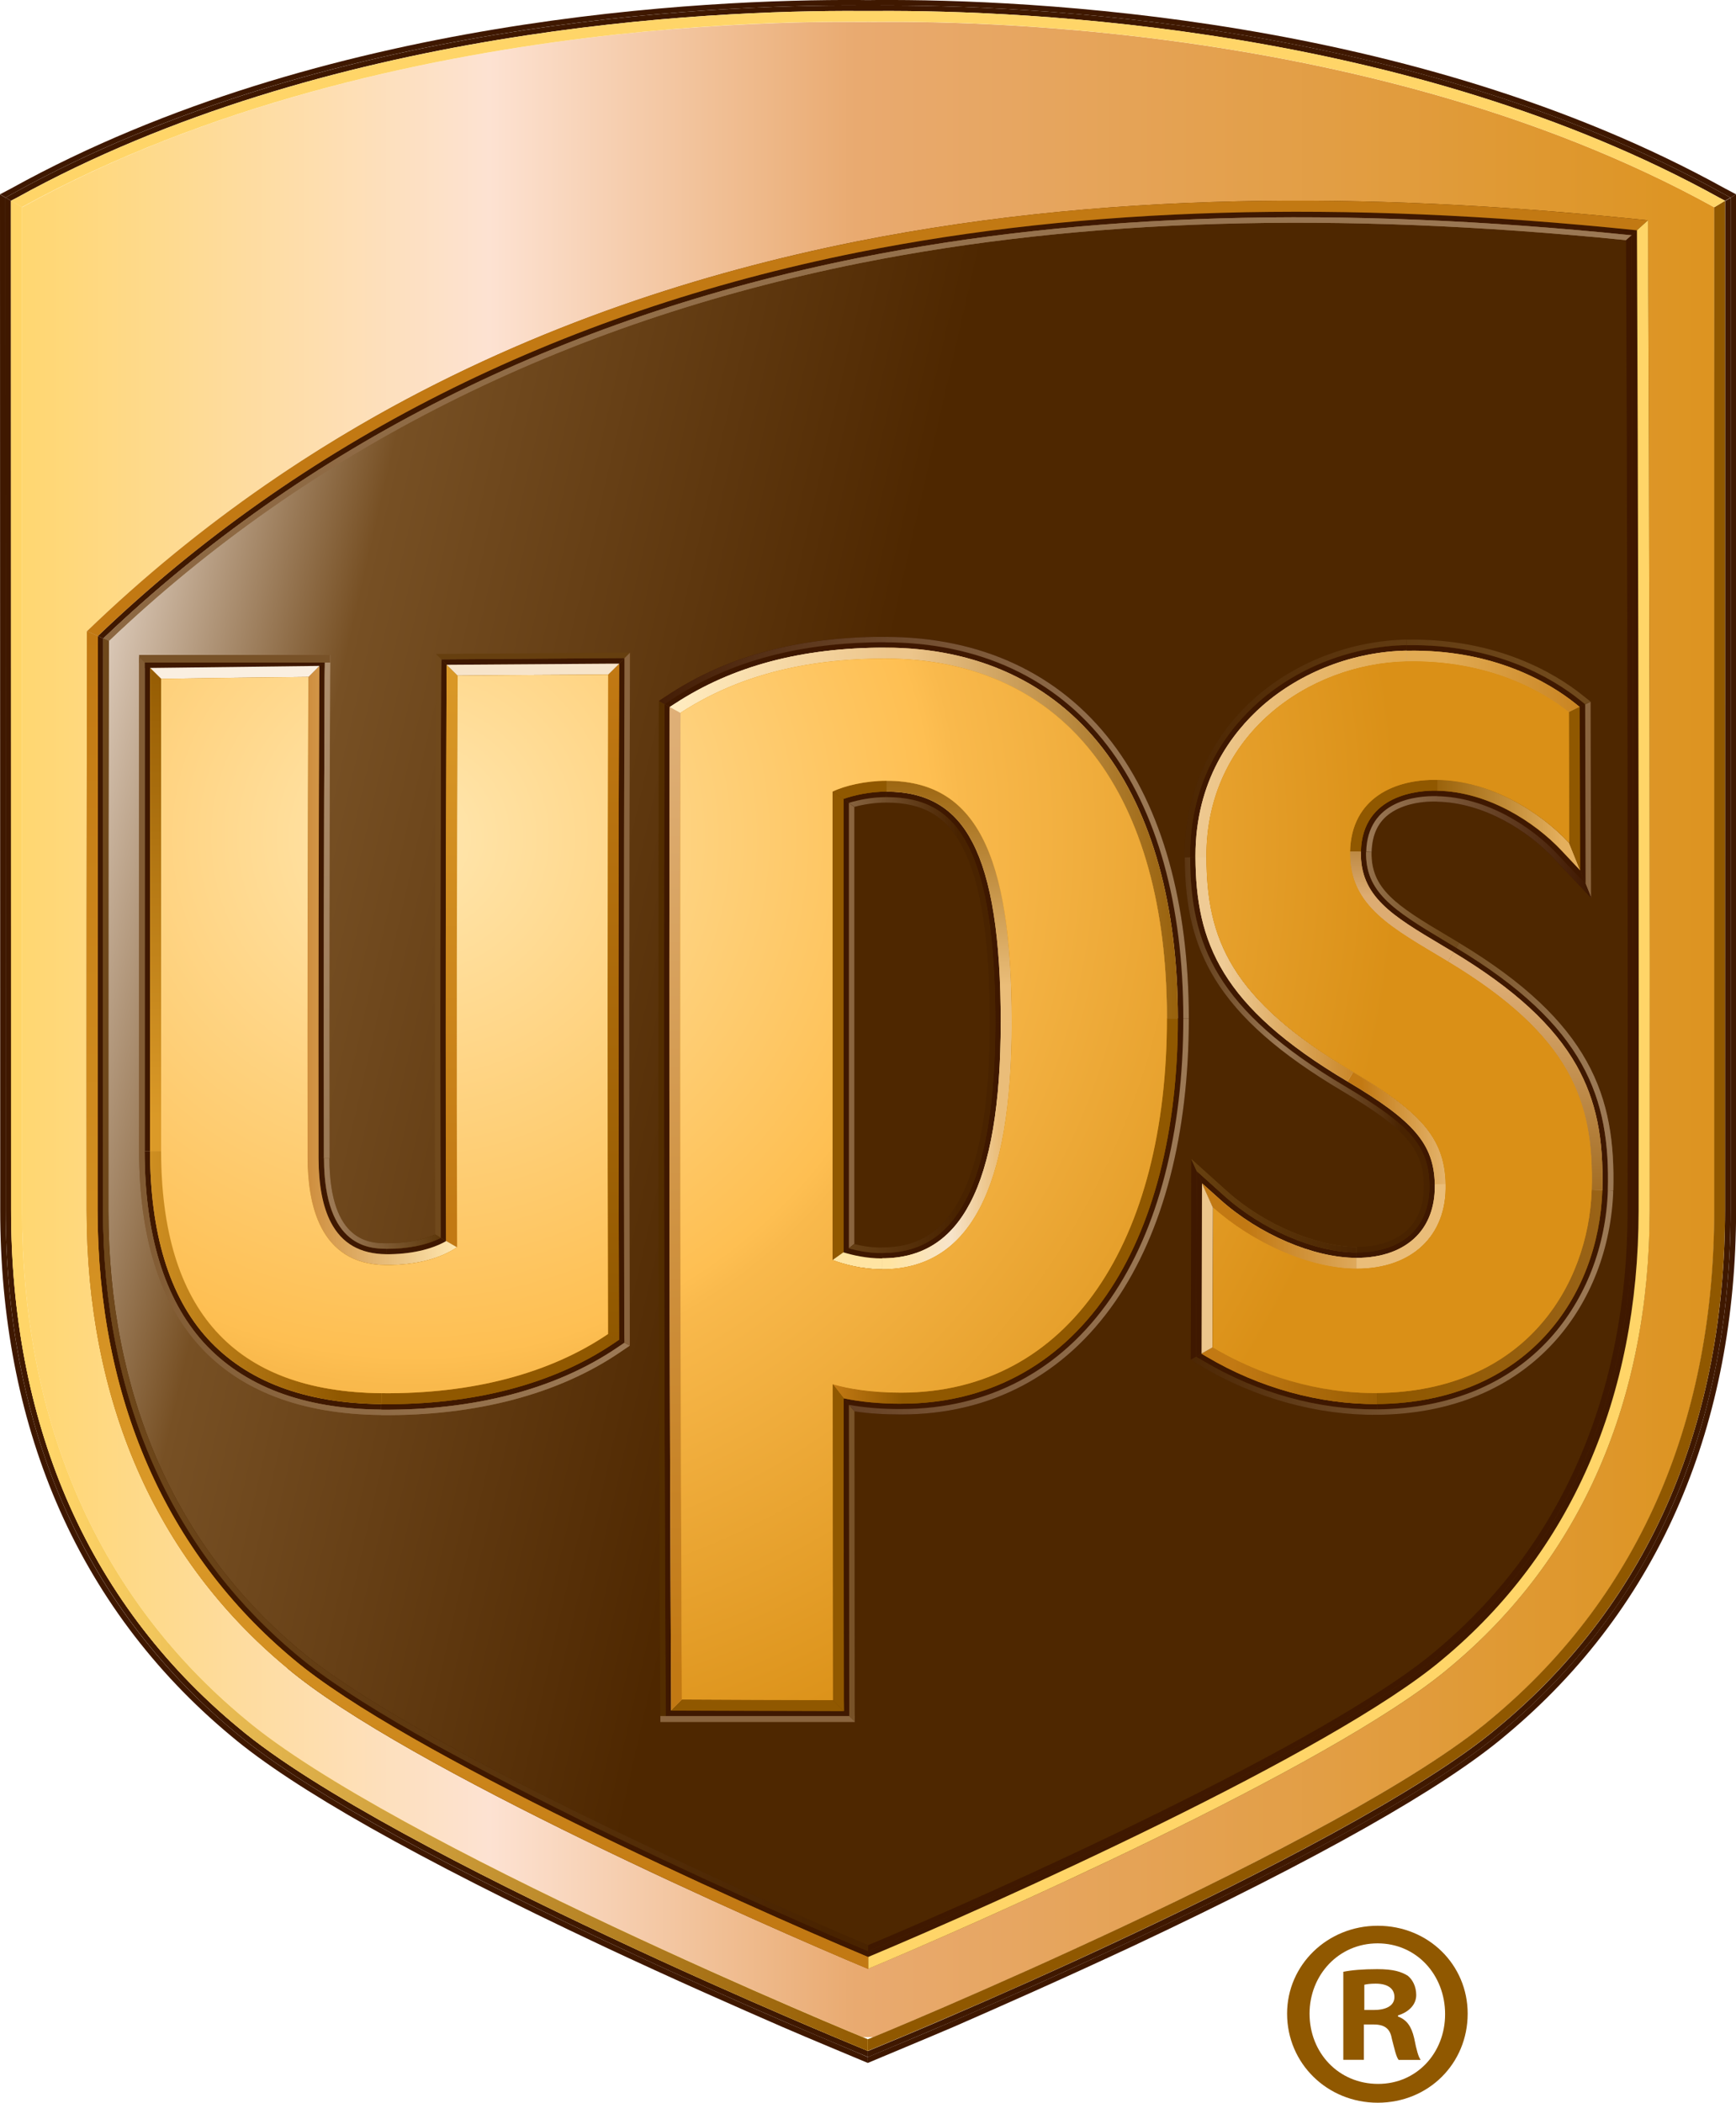 <?xml version="1.0" encoding="utf-8"?>
<!DOCTYPE svg PUBLIC "-//W3C//DTD SVG 1.1//EN" "http://www.w3.org/Graphics/SVG/1.1/DTD/svg11.dtd">
<svg version="1.1" id="Layer_1" xmlns="http://www.w3.org/2000/svg" xmlns:xlink="http://www.w3.org/1999/xlink" x="0px" y="0px"
	 width="15.689px" height="19px" viewBox="118.438 144.123 15.689 19" enable-background="new 118.438 144.123 15.689 19"
	 xml:space="preserve">
<g>
	<g>
		<g>
			<g>
				<g>
					<defs>
						<path id="SVGID_1_" d="M133.931,145.996c-1.605-0.887-3.426-1.305-4.889-1.502c-1.597-0.215-2.766-0.165-2.76-0.174
							c0.004,0.005-0.308-0.007-0.831,0.012c-0.533,0.019-1.286,0.066-2.148,0.193c-0.681,0.1-1.429,0.248-2.192,0.468
							c-0.831,0.239-1.679,0.563-2.474,1.003c0,0.616,0,1.233,0,1.85c0,0.18,0,0.526,0,0.705c0,0.507,0,0.845,0,1.352
							c0,1.719,0,3.438,0,5.156c0,1.835,0.632,3.447,2.015,4.597c0.313,0.266,0.795,0.568,1.347,0.875
							c0.469,0.261,0.988,0.524,1.5,0.771c0.603,0.292,1.193,0.56,1.674,0.772c0.66,0.292,1.114,0.479,1.11,0.475
							c-0.005,0.005,1.005-0.411,2.199-0.968c1.271-0.595,2.751-1.348,3.434-1.926c1.383-1.148,2.016-2.762,2.016-4.597
							c0-1.719,0-3.438,0-5.156c0-0.507,0-0.9,0-1.407c0-0.179,0-0.47,0-0.649C133.931,147.229,133.931,146.612,133.931,145.996"/>
					</defs>
					<clipPath id="SVGID_2_">
						<use xlink:href="#SVGID_1_"  overflow="visible"/>
					</clipPath>
					
						<linearGradient id="SVGID_3_" gradientUnits="userSpaceOnUse" x1="175.132" y1="685.9" x2="190.977" y2="685.9" gradientTransform="matrix(1 0 0 1 -56.74 -532.555)">
						<stop  offset="0" style="stop-color:#FFD66B"/>
						<stop  offset="0.282" style="stop-color:#FDE2D2"/>
						<stop  offset="0.491" style="stop-color:#E9AA70"/>
						<stop  offset="1" style="stop-color:#DC931D"/>
					</linearGradient>
					<rect x="118.392" y="144.161" clip-path="url(#SVGID_2_)" fill="url(#SVGID_3_)" width="15.846" height="18.369"/>
				</g>
			</g>
		</g>
		<g>
			<g>
				<g>
					<defs>
						<path id="SVGID_4_" d="M133.331,146.114c-2.237-0.235-4.703-0.297-7.157,0.192c-0.712,0.143-1.424,0.332-2.125,0.578
							c-0.75,0.263-1.489,0.59-2.206,0.993c-0.917,0.517-1.798,1.158-2.619,1.95c0,0.169-0.001,0.338-0.001,0.508
							c-0.001,0.812-0.002,1.625-0.003,2.438c0,0.763,0,1.526,0.001,2.29c0.001,1.703,0.613,3.135,1.81,4.129
							c0.736,0.382,1.473,0.763,2.209,1.144c0.562,0.292,1.125,0.583,1.687,0.874c0.452,0.234,0.905,0.468,1.357,0.702
							c0.901-0.375,4.186-1.818,5.253-2.72c1.196-0.994,1.808-2.427,1.809-4.129c0.002-1.641,0.001-3.282-0.001-4.922
							c-0.003-1.113-0.006-2.227-0.01-3.335C133.332,146.576,133.332,146.345,133.331,146.114"/>
					</defs>
					<clipPath id="SVGID_5_">
						<use xlink:href="#SVGID_4_"  overflow="visible"/>
					</clipPath>
					
						<linearGradient id="SVGID_6_" gradientUnits="userSpaceOnUse" x1="175.602" y1="684.746" x2="182.399" y2="686.294" gradientTransform="matrix(1 0 0 1 -56.74 -532.555)">
						<stop  offset="0" style="stop-color:#DBC9B8"/>
						<stop  offset="0.311" style="stop-color:#775024"/>
						<stop  offset="1" style="stop-color:#4E2700"/>
					</linearGradient>
					<rect x="119.132" y="145.742" clip-path="url(#SVGID_5_)" fill="url(#SVGID_6_)" width="14.467" height="16.316"/>
				</g>
			</g>
		</g>
		<path fill="#3F1800" d="M126.283,161.913l-5.253-2.72C122.097,160.095,125.382,161.538,126.283,161.913"/>
		<path fill="#3F1800" d="M134.028,155.058c0,0.949-0.167,1.822-0.496,2.596c-0.346,0.809-0.868,1.508-1.555,2.077
			c-0.691,0.585-2.191,1.346-3.328,1.88c-0.65,0.307-1.244,0.568-1.629,0.734c-0.229,0.1-0.632,0.268-0.738,0.311v0.055
			c0.106-0.045,0.527-0.221,0.758-0.32c0.385-0.166,0.979-0.429,1.63-0.734c1.658-0.78,2.782-1.414,3.34-1.887
			c0.691-0.575,1.22-1.281,1.566-2.097c0.333-0.779,0.502-1.658,0.502-2.614v-9.148l-0.049,0.028L134.028,155.058"/>
		<path fill="#3F1800" d="M118.589,145.91c2.796-1.546,6.255-1.695,7.61-1.688h0.083h0.085c1.355-0.007,4.814,0.143,7.61,1.688
			l0.051,0.027l0.05-0.028l-0.077-0.042c-2.807-1.552-6.273-1.701-7.635-1.694h-0.084h-0.083c-1.36-0.007-4.828,0.143-7.635,1.693
			l-0.076,0.042l0.049,0.029L118.589,145.91"/>
		<path fill="#3F1800" d="M118.99,157.673c0.348,0.814,0.875,1.521,1.567,2.097c0.558,0.472,1.681,1.105,3.339,1.886
			c0.65,0.306,1.245,0.568,1.63,0.734c0.229,0.1,0.651,0.275,0.756,0.32v-0.055c-0.104-0.043-0.507-0.211-0.736-0.311
			c-0.385-0.166-0.979-0.428-1.629-0.734c-1.138-0.534-2.637-1.295-3.327-1.879c-0.687-0.57-1.21-1.27-1.555-2.078
			c-0.329-0.773-0.496-1.646-0.496-2.596l-0.002-9.12l-0.049-0.029l0.001,9.149C118.49,156.014,118.658,156.893,118.99,157.673"/>
		<path fill="#3F1800" d="M132.678,150.481l0.036,0.029l0.05-0.024l-0.056-0.044c-0.238-0.189-0.758-0.505-1.559-0.489l0.001,0.049
			C131.937,149.986,132.444,150.295,132.678,150.481"/>
		<path fill="#3F1800" d="M132.548,151.806c-0.24-0.254-0.661-0.53-1.122-0.538v0.049c0.445,0.009,0.853,0.275,1.086,0.523
			l0.256,0.271l-0.049-0.124L132.548,151.806"/>
		<path fill="#3F1800" d="M130.736,151.819l0.049,0.001c0.012-0.465,0.451-0.507,0.641-0.503v-0.05
			C131.268,151.265,130.749,151.296,130.736,151.819"/>
		<polyline fill="#3F1800" points="132.719,151.987 132.768,152.111 132.764,150.486 132.714,150.511 132.719,151.987 		"/>
		<path fill="#3F1800" d="M128.406,150.888c0.443,0.578,0.676,1.42,0.677,2.437h0.049c0-1.027-0.237-1.881-0.687-2.466
			c-0.468-0.609-1.161-0.931-2.006-0.932v0.049C127.269,149.977,127.948,150.292,128.406,150.888"/>
		<path fill="#3F1800" d="M129.242,151.856c0-0.682,0.329-1.113,0.605-1.356c0.352-0.308,0.826-0.489,1.304-0.498l-0.002-0.049
			c-0.487,0.009-0.975,0.195-1.333,0.51c-0.285,0.25-0.624,0.694-0.624,1.394c0,0.004,0,0.009,0,0.013h0.05
			C129.242,151.864,129.242,151.86,129.242,151.856"/>
		<path fill="#3F1800" d="M130.591,153.937l0.025-0.041c-1.146-0.68-1.37-1.258-1.374-2.027h-0.05
			C129.195,152.656,129.426,153.246,130.591,153.937"/>
		<path fill="#3F1800" d="M131.467,152.664l0.107,0.063l0.024-0.041l-0.106-0.064c-0.47-0.28-0.715-0.442-0.707-0.802l-0.049-0.001
			C130.728,152.224,131.021,152.398,131.467,152.664"/>
		<path fill="#3F1800" d="M130.886,156.81l0.001,0.049c0.648-0.007,1.189-0.23,1.564-0.647c0.316-0.352,0.501-0.825,0.518-1.332
			l-0.05-0.001C132.888,155.828,132.247,156.794,130.886,156.81"/>
		<path fill="#3F1800" d="M130.616,153.896l-0.025,0.041c0.593,0.354,0.758,0.543,0.765,0.89l0.05-0.002
			C131.396,154.462,131.221,154.254,130.616,153.896"/>
		<path fill="#3F1800" d="M131.24,155.293c0.107-0.109,0.165-0.266,0.165-0.448c0-0.007,0-0.014,0-0.021l-0.05,0.002
			c0.001,0.006,0.001,0.012,0.001,0.019c0,0.17-0.053,0.312-0.151,0.414c-0.116,0.119-0.291,0.181-0.508,0.181v0.05
			C130.927,155.489,131.115,155.421,131.24,155.293"/>
		<path fill="#3F1800" d="M132.686,153.751c0.177,0.314,0.246,0.651,0.233,1.127l0.05,0.001c0.022-0.831-0.199-1.487-1.369-2.193
			l-0.025,0.042C132.126,153.061,132.479,153.387,132.686,153.751"/>
		<path fill="#3F1800" d="M128.437,155.825c-0.442,0.642-1.084,0.98-1.854,0.981v0.049c0.787,0,1.441-0.347,1.894-1.002
			c0.429-0.622,0.655-1.497,0.655-2.529h-0.049C129.083,154.347,128.859,155.212,128.437,155.825"/>
		<path fill="#3F1800" d="M129.465,154.962c0.352,0.315,0.847,0.527,1.232,0.527v-0.05c-0.374,0-0.856-0.206-1.198-0.514
			l-0.246-0.221l0.049,0.11L129.465,154.962"/>
		<path fill="#3F1800" d="M129.347,156.384l-0.049-0.029l-0.05,0.028l0.074,0.043c0.478,0.283,1.033,0.438,1.564,0.433l-0.001-0.05
			C130.364,156.813,129.817,156.663,129.347,156.384"/>
		<polyline fill="#3F1800" points="129.302,154.815 129.253,154.705 129.248,156.383 129.298,156.354 129.302,154.815 		"/>
		<path fill="#3F1800" d="M126.11,151.378l-0.05-0.035c0,0.125,0,3.962,0,4.097l0.05-0.037
			C126.11,155.203,126.11,151.565,126.11,151.378"/>
		<path fill="#3F1800" d="M126.11,155.402l-0.05,0.037c0.085,0.025,0.209,0.055,0.349,0.055v-0.049
			C126.293,155.445,126.188,155.424,126.11,155.402"/>
		<path fill="#3F1800" d="M127.205,154.995c0.185-0.352,0.277-0.9,0.277-1.634h-0.049c-0.001,0.726-0.091,1.268-0.271,1.611
			c-0.17,0.321-0.409,0.473-0.753,0.473v0.049C126.769,155.494,127.029,155.331,127.205,154.995"/>
		<path fill="#3F1800" d="M126.062,156.758l0.05,0.06c0.142,0.025,0.299,0.039,0.472,0.038v-0.049
			C126.39,156.807,126.215,156.79,126.062,156.758"/>
		<path fill="#3F1800" d="M126.063,159.484l0.001,0.1l0.049,0.049v-0.148c0,0-0.002-2.343-0.002-2.667l-0.05-0.061
			C126.062,156.987,126.063,159.484,126.063,159.484"/>
		<path fill="#3F1800" d="M124.503,159.482c-0.015-2.915-0.019-5.916-0.013-8.917l0.001-0.054l-0.049-0.026v0.079
			c-0.008,3.002-0.003,6.003,0.012,8.918l0.001,0.146l0.048-0.049V159.482"/>
		<rect x="124.455" y="159.58" fill="#3F1800" width="1.658" height="0.053"/>
		<path fill="#3F1800" d="M124.032,150.219c-0.007,1.962-0.007,3.967-0.001,5.958v0.053l0.05,0.025v-0.078
			c-0.007-1.991-0.006-3.996,0.001-5.958v-0.149l-0.049,0.051L124.032,150.219"/>
		<path fill="#3F1800" d="M123.988,156.259c-0.545,0.37-1.271,0.56-2.104,0.552l-0.001,0.05c0.843,0.008,1.58-0.186,2.133-0.561
			l0.065-0.045l-0.05-0.025L123.988,156.259"/>
		<path fill="#3F1800" d="M122.471,155.338l-0.05-0.029c-0.126,0.064-0.298,0.1-0.493,0.099v0.049
			C122.145,155.458,122.334,155.415,122.471,155.338"/>
		<path fill="#3F1800" d="M122.417,153.439c0,0.624,0.002,1.247,0.004,1.869l0.05,0.029c-0.003-0.631-0.004-1.265-0.004-1.898
			c0-1.074,0.003-2.149,0.008-3.213v-0.097l-0.048-0.049l-0.002,0.146C122.421,151.29,122.417,152.365,122.417,153.439"/>
		<path fill="#3F1800" d="M120.313,156.219c-0.347-0.382-0.518-0.953-0.519-1.694h-0.05c0.002,0.754,0.178,1.335,0.532,1.728
			c0.36,0.396,0.9,0.602,1.605,0.608l0.001-0.05C121.192,156.804,120.665,156.604,120.313,156.219"/>
		<path fill="#3F1800" d="M121.429,155.17c0.1,0.19,0.264,0.283,0.499,0.286v-0.05c-0.139-0.001-0.56-0.005-0.562-0.816l-0.05,0.001
			C121.317,154.833,121.354,155.028,121.429,155.17"/>
		<rect x="119.745" y="150.11" fill="#3F1800" width="0.05" height="4.414"/>
		<path fill="#3F1800" d="M121.323,150.24c-0.006,1.45-0.009,2.914-0.007,4.351l0.05-0.001c-0.003-1.436-0.001-2.899,0.006-4.35
			l0.002-0.149l-0.05,0.05L121.323,150.24"/>
		<polyline fill="#3F1800" points="123.934,150.12 124.033,150.12 124.082,150.069 123.933,150.07 122.427,150.081 122.475,150.13 
			123.934,150.12 		"/>
		<rect x="119.745" y="150.091" fill="#3F1800" width="1.629" height="0.068"/>
		<path fill="#3F1800" d="M126.449,151.326c0.353,0,0.58,0.132,0.734,0.433c0.168,0.323,0.25,0.848,0.25,1.603h0.049
			c0-0.764-0.083-1.296-0.255-1.626c-0.162-0.313-0.41-0.458-0.778-0.459V151.326"/>
		<path fill="#3F1800" d="M126.449,151.326v-0.05c-0.148,0-0.292,0.031-0.389,0.066l0.05,0.035
			C126.199,151.35,126.323,151.326,126.449,151.326"/>
		<path fill="#3F1800" d="M124.442,150.485l0.049,0.026l0.045-0.029c0.522-0.341,1.146-0.506,1.903-0.506v-0.05
			c-0.768,0-1.4,0.168-1.93,0.515L124.442,150.485"/>
		<path fill="#3F1800" d="M126.193,146.403c-2.728,0.547-5.039,1.713-6.871,3.468l0.049,0.021c1.823-1.74,4.121-2.898,6.832-3.441
			c2.039-0.406,4.323-0.473,6.979-0.203l0.05-0.044C130.552,145.929,128.248,145.993,126.193,146.403"/>
		<path fill="#3F1800" d="M133.198,153.438c0,0.544-0.001,1.087-0.001,1.627c-0.002,1.674-0.608,3.062-1.757,4.016
			c-0.988,0.835-4.003,2.189-5.157,2.673v0.054c1.142-0.478,4.19-1.845,5.189-2.688c1.159-0.963,1.772-2.365,1.774-4.054
			c0-0.54,0.001-1.083,0.001-1.627c0-2.394-0.006-4.819-0.016-7.233l-0.049,0.045C133.193,148.647,133.198,151.059,133.198,153.438"
			/>
		<path fill="#3F1800" d="M121.125,159.08c-1.147-0.953-1.755-2.342-1.756-4.016c-0.001-0.532-0.001-1.072-0.001-1.62
			c0-1.158,0.001-2.347,0.003-3.552l-0.049-0.021c-0.002,1.212-0.003,2.408-0.003,3.573c0,0.548,0,1.089,0,1.62
			c0.002,1.688,0.615,3.09,1.773,4.054c0.994,0.839,4.047,2.209,5.19,2.688v-0.054C125.127,161.268,122.108,159.91,121.125,159.08"
			/>
		<path fill="#3F1800" d="M126.366,144.123l-0.084,0.001l-0.083-0.001c-1.363-0.007-4.841,0.144-7.657,1.701l-0.104,0.055
			l0.05,0.029l0.076-0.042c2.807-1.551,6.274-1.7,7.635-1.693h0.083h0.084c1.361-0.007,4.828,0.143,7.635,1.694l0.077,0.042
			l0.05-0.03l-0.104-0.055C131.208,144.267,127.73,144.116,126.366,144.123"/>
		<path fill="#3F1800" d="M134.078,155.058c0,0.956-0.169,1.835-0.502,2.615c-0.347,0.814-0.875,1.521-1.566,2.096
			c-0.558,0.473-1.682,1.106-3.34,1.887c-0.65,0.306-1.245,0.568-1.63,0.734c-0.23,0.1-0.651,0.275-0.758,0.32v0.053
			c0.106-0.045,0.547-0.228,0.778-0.327c0.384-0.168,0.979-0.43,1.631-0.735c1.66-0.782,2.788-1.419,3.35-1.894
			c0.698-0.58,1.231-1.292,1.581-2.115c0.335-0.785,0.505-1.671,0.506-2.634v-9.179l-0.05,0.03V155.058"/>
		<path fill="#3F1800" d="M125.526,162.39c-0.385-0.166-0.98-0.429-1.63-0.734c-1.658-0.78-2.781-1.414-3.339-1.886
			c-0.692-0.576-1.22-1.282-1.567-2.097c-0.332-0.78-0.5-1.659-0.501-2.615l-0.001-9.149l-0.05-0.029l0.002,9.179
			c0,0.963,0.17,1.849,0.505,2.634c0.351,0.823,0.883,1.535,1.58,2.115c0.562,0.475,1.688,1.111,3.35,1.894
			c0.65,0.306,1.246,0.567,1.631,0.735c0.23,0.1,0.672,0.283,0.776,0.327v-0.053C126.178,162.665,125.756,162.489,125.526,162.39"/>
		<g>
			<g>
				<g>
					<defs>
						<path id="SVGID_7_" d="M131.205,155.259c0.099-0.102,0.151-0.244,0.151-0.414c0-0.007,0-0.013-0.001-0.019l-0.049,0.001
							c0,0.006,0,0.013,0,0.019c0,0.159-0.046,0.286-0.137,0.38c-0.106,0.108-0.27,0.165-0.473,0.165v0.049
							C130.914,155.439,131.089,155.378,131.205,155.259"/>
					</defs>
					<clipPath id="SVGID_8_">
						<use xlink:href="#SVGID_7_"  overflow="visible"/>
					</clipPath>
					<path clip-path="url(#SVGID_8_)" fill="#492300" d="M131.205,155.259c0.099-0.102,0.151-0.244,0.151-0.414
						c0-0.007,0-0.013-0.001-0.019l-0.049,0.001c0,0.006,0,0.013,0,0.019c0,0.159-0.046,0.286-0.137,0.38
						c-0.106,0.108-0.27,0.165-0.473,0.165v0.049C130.914,155.439,131.089,155.378,131.205,155.259"/>
				</g>
			</g>
			<g>
				<g>
					<defs>
						<path id="SVGID_9_" d="M131.205,155.259c0.099-0.102,0.151-0.244,0.151-0.414c0-0.007,0-0.013-0.001-0.019l-0.049,0.001
							c0,0.006,0,0.013,0,0.019c0,0.159-0.046,0.286-0.137,0.38c-0.106,0.108-0.27,0.165-0.473,0.165v0.049
							C130.914,155.439,131.089,155.378,131.205,155.259"/>
					</defs>
					<clipPath id="SVGID_10_">
						<use xlink:href="#SVGID_9_"  overflow="visible"/>
					</clipPath>
					
						<linearGradient id="SVGID_11_" gradientUnits="userSpaceOnUse" x1="-703.765" y1="461.63" x2="-703.453" y2="461.63" gradientTransform="matrix(2.116 0 0 -4.773 1620.144 2358.448)">
						<stop  offset="0" style="stop-color:#492300"/>
						<stop  offset="1" style="stop-color:#492300"/>
					</linearGradient>
					<rect x="130.697" y="154.826" clip-path="url(#SVGID_10_)" fill="url(#SVGID_11_)" width="0.659" height="0.613"/>
				</g>
			</g>
		</g>
		<polyline fill="#3F1800" points="129.253,154.705 129.204,154.596 129.199,156.41 129.248,156.383 129.253,154.705 		"/>
		<g>
			<g>
				<g>
					<defs>
						<path id="SVGID_12_" d="M132.969,154.879l0.049,0.002c0.023-0.849-0.201-1.519-1.393-2.237l-0.026,0.043
							C132.77,153.392,132.991,154.048,132.969,154.879"/>
					</defs>
					<clipPath id="SVGID_13_">
						<use xlink:href="#SVGID_12_"  overflow="visible"/>
					</clipPath>
					<path clip-path="url(#SVGID_13_)" fill="#70491C" d="M132.969,154.879l0.049,0.002c0.023-0.849-0.201-1.519-1.393-2.237
						l-0.026,0.043C132.77,153.392,132.991,154.048,132.969,154.879"/>
				</g>
			</g>
			<g>
				<g>
					<defs>
						<path id="SVGID_14_" d="M132.969,154.879l0.049,0.002c0.023-0.849-0.201-1.519-1.393-2.237l-0.026,0.043
							C132.77,153.392,132.991,154.048,132.969,154.879"/>
					</defs>
					<clipPath id="SVGID_15_">
						<use xlink:href="#SVGID_14_"  overflow="visible"/>
					</clipPath>
					
						<linearGradient id="SVGID_16_" gradientUnits="userSpaceOnUse" x1="-836.479" y1="535.241" x2="-836.168" y2="535.241" gradientTransform="matrix(4.557 0 0 -9.988 3943.269 5499.762)">
						<stop  offset="0" style="stop-color:#70491C"/>
						<stop  offset="1" style="stop-color:#9C7955"/>
					</linearGradient>
					<rect x="131.599" y="152.644" clip-path="url(#SVGID_15_)" fill="url(#SVGID_16_)" width="1.442" height="2.237"/>
				</g>
			</g>
		</g>
		<g>
			<g>
				<g>
					<defs>
						<path id="SVGID_17_" d="M129.322,156.426l-0.074-0.043l-0.049,0.027l0.097,0.059c0.486,0.288,1.051,0.444,1.59,0.438v-0.049
							C130.355,156.863,129.8,156.709,129.322,156.426 M132.969,154.879l0.049,0.002c-0.018,0.519-0.205,1.003-0.529,1.363
							c-0.385,0.427-0.938,0.656-1.603,0.663v-0.049c0.649-0.007,1.19-0.23,1.565-0.647
							C132.768,155.858,132.952,155.385,132.969,154.879z"/>
					</defs>
					<clipPath id="SVGID_18_">
						<use xlink:href="#SVGID_17_"  overflow="visible"/>
					</clipPath>
					<path clip-path="url(#SVGID_18_)" fill="#492300" d="M129.322,156.426l-0.074-0.043l-0.049,0.027l0.097,0.059
						c0.486,0.288,1.051,0.444,1.59,0.438v-0.049C130.355,156.863,129.8,156.709,129.322,156.426 M132.969,154.879l0.049,0.002
						c-0.018,0.519-0.205,1.003-0.529,1.363c-0.385,0.427-0.938,0.656-1.603,0.663v-0.049c0.649-0.007,1.19-0.23,1.565-0.647
						C132.768,155.858,132.952,155.385,132.969,154.879z"/>
				</g>
			</g>
			<g>
				<g>
					<defs>
						<path id="SVGID_19_" d="M129.322,156.426l-0.074-0.043l-0.049,0.027l0.097,0.059c0.486,0.288,1.051,0.444,1.59,0.438v-0.049
							C130.355,156.863,129.8,156.709,129.322,156.426 M132.969,154.879l0.049,0.002c-0.018,0.519-0.205,1.003-0.529,1.363
							c-0.385,0.427-0.938,0.656-1.603,0.663v-0.049c0.649-0.007,1.19-0.23,1.565-0.647
							C132.768,155.858,132.952,155.385,132.969,154.879z"/>
					</defs>
					<clipPath id="SVGID_20_">
						<use xlink:href="#SVGID_19_"  overflow="visible"/>
					</clipPath>
					
						<linearGradient id="SVGID_21_" gradientUnits="userSpaceOnUse" x1="-907.865" y1="530.995" x2="-907.554" y2="530.995" gradientTransform="matrix(12.266 0 0 -9.335 11264.807 5112.845)">
						<stop  offset="0" style="stop-color:#492300"/>
						<stop  offset="1" style="stop-color:#9C7955"/>
					</linearGradient>
					<rect x="129.199" y="154.879" clip-path="url(#SVGID_20_)" fill="url(#SVGID_21_)" width="3.818" height="2.034"/>
				</g>
			</g>
		</g>
		<g>
			<g>
				<g>
					<defs>
						<path id="SVGID_22_" d="M129.499,154.926c0.343,0.308,0.824,0.514,1.198,0.514v-0.05c-0.358,0-0.837-0.205-1.166-0.5
							l-0.327-0.294l0.049,0.109L129.499,154.926"/>
					</defs>
					<clipPath id="SVGID_23_">
						<use xlink:href="#SVGID_22_"  overflow="visible"/>
					</clipPath>
					<path clip-path="url(#SVGID_23_)" fill="#663F0F" d="M129.499,154.926c0.343,0.308,0.824,0.514,1.198,0.514v-0.05
						c-0.358,0-0.837-0.205-1.166-0.5l-0.327-0.294l0.049,0.109L129.499,154.926"/>
				</g>
			</g>
			<g>
				<g>
					<defs>
						<path id="SVGID_24_" d="M129.499,154.926c0.343,0.308,0.824,0.514,1.198,0.514v-0.05c-0.358,0-0.837-0.205-1.166-0.5
							l-0.327-0.294l0.049,0.109L129.499,154.926"/>
					</defs>
					<clipPath id="SVGID_25_">
						<use xlink:href="#SVGID_24_"  overflow="visible"/>
					</clipPath>
					
						<linearGradient id="SVGID_26_" gradientUnits="userSpaceOnUse" x1="-841.072" y1="480.579" x2="-840.76" y2="480.579" gradientTransform="matrix(4.796 0 0 -5.513 4163.069 2804.212)">
						<stop  offset="0" style="stop-color:#663F0F"/>
						<stop  offset="1" style="stop-color:#492300"/>
					</linearGradient>
					<rect x="129.204" y="154.596" clip-path="url(#SVGID_25_)" fill="url(#SVGID_26_)" width="1.493" height="0.844"/>
				</g>
			</g>
		</g>
		<g>
			<g>
				<g>
					<defs>
						<path id="SVGID_27_" d="M131.492,152.622l0.106,0.064l0.026-0.043l-0.107-0.064c-0.467-0.277-0.69-0.426-0.684-0.757
							l-0.049-0.002C130.777,152.18,131.022,152.342,131.492,152.622"/>
					</defs>
					<clipPath id="SVGID_28_">
						<use xlink:href="#SVGID_27_"  overflow="visible"/>
					</clipPath>
					<path clip-path="url(#SVGID_28_)" fill="#70491C" d="M131.492,152.622l0.106,0.064l0.026-0.043l-0.107-0.064
						c-0.467-0.277-0.69-0.426-0.684-0.757l-0.049-0.002C130.777,152.18,131.022,152.342,131.492,152.622"/>
				</g>
			</g>
			<g>
				<g>
					<defs>
						<path id="SVGID_29_" d="M131.492,152.622l0.106,0.064l0.026-0.043l-0.107-0.064c-0.467-0.277-0.69-0.426-0.684-0.757
							l-0.049-0.002C130.777,152.18,131.022,152.342,131.492,152.622"/>
					</defs>
					<clipPath id="SVGID_30_">
						<use xlink:href="#SVGID_29_"  overflow="visible"/>
					</clipPath>
					
						<linearGradient id="SVGID_31_" gradientUnits="userSpaceOnUse" x1="-1143.873" y1="725.403" x2="-1143.562" y2="725.403" gradientTransform="matrix(-2.696 0 0 5.58 -2952.373 -3895.646)">
						<stop  offset="0" style="stop-color:#70491C"/>
						<stop  offset="1" style="stop-color:#9C7955"/>
					</linearGradient>
					<rect x="130.777" y="151.82" clip-path="url(#SVGID_30_)" fill="url(#SVGID_31_)" width="0.848" height="0.866"/>
				</g>
			</g>
		</g>
		<g>
			<g>
				<g>
					<defs>
						<path id="SVGID_32_" d="M121.372,150.24c-0.007,1.45-0.009,2.914-0.006,4.35h0.049c-0.002-1.436,0-2.899,0.006-4.35
							l0.002-0.199l-0.049,0.05L121.372,150.24"/>
					</defs>
					<clipPath id="SVGID_33_">
						<use xlink:href="#SVGID_32_"  overflow="visible"/>
					</clipPath>
					<path clip-path="url(#SVGID_33_)" fill="#9C7955" d="M121.372,150.24c-0.007,1.45-0.009,2.914-0.006,4.35h0.049
						c-0.002-1.436,0-2.899,0.006-4.35l0.002-0.199l-0.049,0.05L121.372,150.24"/>
				</g>
			</g>
			<g>
				<g>
					<defs>
						<path id="SVGID_34_" d="M121.372,150.24c-0.007,1.45-0.009,2.914-0.006,4.35h0.049c-0.002-1.436,0-2.899,0.006-4.35
							l0.002-0.199l-0.049,0.05L121.372,150.24"/>
					</defs>
					<clipPath id="SVGID_35_">
						<use xlink:href="#SVGID_34_"  overflow="visible"/>
					</clipPath>
					
						<linearGradient id="SVGID_36_" gradientUnits="userSpaceOnUse" x1="-997.06" y1="421.524" x2="-996.749" y2="421.524" gradientTransform="matrix(0 -14.615 -2.991 0 1382.047 -14417.732)">
						<stop  offset="0" style="stop-color:#9C7955"/>
						<stop  offset="1" style="stop-color:#AF906F"/>
					</linearGradient>
					<rect x="121.363" y="150.041" clip-path="url(#SVGID_35_)" fill="url(#SVGID_36_)" width="0.06" height="4.549"/>
				</g>
			</g>
		</g>
		<path fill="#8A643E" d="M126.159,151.414l-0.049-0.036c0,0.188,0,3.825,0,4.024l0.049-0.039
			C126.159,155.102,126.159,151.662,126.159,151.414"/>
		<rect x="119.695" y="150.041" fill="#785228" width="1.728" height="0.069"/>
		<path fill="#70491C" d="M122.417,153.439c0-1.074,0.004-2.149,0.008-3.213l0.002-0.146l-0.05-0.049v0.194
			c-0.006,1.063-0.009,2.139-0.009,3.213c0,0.613,0.001,1.228,0.003,1.839l0.049,0.03
			C122.419,154.687,122.417,154.063,122.417,153.439"/>
		<g>
			<g>
				<g>
					<defs>
						<path id="SVGID_37_" d="M121.928,155.407l0.001-0.05c-0.141-0.001-0.512-0.004-0.514-0.767h-0.049
							C121.368,155.401,121.789,155.405,121.928,155.407 M121.928,155.407l0.001-0.05c0.174,0.001,0.326-0.027,0.442-0.079
							l0.049,0.03C122.295,155.373,122.123,155.408,121.928,155.407z"/>
					</defs>
					<clipPath id="SVGID_38_">
						<use xlink:href="#SVGID_37_"  overflow="visible"/>
					</clipPath>
					<path clip-path="url(#SVGID_38_)" fill="#532D00" d="M121.928,155.407l0.001-0.05c-0.141-0.001-0.512-0.004-0.514-0.767h-0.049
						C121.368,155.401,121.789,155.405,121.928,155.407 M121.928,155.407l0.001-0.05c0.174,0.001,0.326-0.027,0.442-0.079
						l0.049,0.03C122.295,155.373,122.123,155.408,121.928,155.407z"/>
				</g>
			</g>
			<g>
				<g>
					<defs>
						<path id="SVGID_39_" d="M121.928,155.407l0.001-0.05c-0.141-0.001-0.512-0.004-0.514-0.767h-0.049
							C121.368,155.401,121.789,155.405,121.928,155.407 M121.928,155.407l0.001-0.05c0.174,0.001,0.326-0.027,0.442-0.079
							l0.049,0.03C122.295,155.373,122.123,155.408,121.928,155.407z"/>
					</defs>
					<clipPath id="SVGID_40_">
						<use xlink:href="#SVGID_39_"  overflow="visible"/>
					</clipPath>
					
						<linearGradient id="SVGID_41_" gradientUnits="userSpaceOnUse" x1="-1110.445" y1="727.731" x2="-1110.134" y2="727.731" gradientTransform="matrix(-3.388 0 0 5.427 -3639.66 -3794.463)">
						<stop  offset="0" style="stop-color:#532D00"/>
						<stop  offset="1" style="stop-color:#9C7955"/>
					</linearGradient>
					<rect x="121.366" y="154.59" clip-path="url(#SVGID_40_)" fill="url(#SVGID_41_)" width="1.055" height="0.818"/>
				</g>
			</g>
		</g>
		<polyline fill="#663F0F" points="122.377,150.032 122.427,150.081 123.933,150.07 124.082,150.069 124.131,150.021 
			123.933,150.021 122.377,150.032 		"/>
		<g>
			<g>
				<g>
					<defs>
						<path id="SVGID_42_" d="M124.016,156.3c-0.553,0.375-1.29,0.568-2.133,0.561v0.049c0.853,0.008,1.601-0.188,2.16-0.569
							l0.087-0.059l-0.049-0.026L124.016,156.3 M120.277,156.252c-0.354-0.393-0.53-0.974-0.532-1.728h-0.05
							c0.002,0.767,0.183,1.359,0.546,1.76c0.369,0.407,0.922,0.618,1.642,0.625v-0.049
							C121.178,156.854,120.638,156.648,120.277,156.252z M119.695,150.062l0.05,0.048v4.414h-0.05V150.062z"/>
					</defs>
					<clipPath id="SVGID_43_">
						<use xlink:href="#SVGID_42_"  overflow="visible"/>
					</clipPath>
					<path clip-path="url(#SVGID_43_)" fill="#815B33" d="M124.016,156.3c-0.553,0.375-1.29,0.568-2.133,0.561v0.049
						c0.853,0.008,1.601-0.188,2.16-0.569l0.087-0.059l-0.049-0.026L124.016,156.3 M120.277,156.252
						c-0.354-0.393-0.53-0.974-0.532-1.728h-0.05c0.002,0.767,0.183,1.359,0.546,1.76c0.369,0.407,0.922,0.618,1.642,0.625v-0.049
						C121.178,156.854,120.638,156.648,120.277,156.252z M119.695,150.062l0.05,0.048v4.414h-0.05V150.062z"/>
				</g>
			</g>
			<g>
				<g>
					<defs>
						<path id="SVGID_44_" d="M124.016,156.3c-0.553,0.375-1.29,0.568-2.133,0.561v0.049c0.853,0.008,1.601-0.188,2.16-0.569
							l0.087-0.059l-0.049-0.026L124.016,156.3 M120.277,156.252c-0.354-0.393-0.53-0.974-0.532-1.728h-0.05
							c0.002,0.767,0.183,1.359,0.546,1.76c0.369,0.407,0.922,0.618,1.642,0.625v-0.049
							C121.178,156.854,120.638,156.648,120.277,156.252z M119.695,150.062l0.05,0.048v4.414h-0.05V150.062z"/>
					</defs>
					<clipPath id="SVGID_45_">
						<use xlink:href="#SVGID_44_"  overflow="visible"/>
					</clipPath>
					
						<linearGradient id="SVGID_46_" gradientUnits="userSpaceOnUse" x1="-912.345" y1="575.821" x2="-912.034" y2="575.821" gradientTransform="matrix(14.245 0 0 -24.821 13115.875 14445.774)">
						<stop  offset="0" style="stop-color:#815B33"/>
						<stop  offset="1" style="stop-color:#9C7955"/>
					</linearGradient>
					<rect x="119.695" y="150.062" clip-path="url(#SVGID_45_)" fill="url(#SVGID_46_)" width="4.435" height="6.854"/>
				</g>
			</g>
		</g>
		<path fill="#8A643E" d="M124.082,150.219c-0.007,1.962-0.008,3.967-0.002,5.958l0.001,0.078l0.049,0.026v-0.104
			c-0.006-1.991-0.006-3.996,0.001-5.957v-0.199l-0.049,0.049V150.219"/>
		<g>
			<g>
				<g>
					<defs>
						<path id="SVGID_47_" d="M130.591,153.937l-0.025,0.043c0.575,0.342,0.734,0.523,0.741,0.848l0.049-0.001
							C131.349,154.479,131.184,154.29,130.591,153.937 M130.591,153.937l-0.025,0.043c-0.564-0.335-0.929-0.656-1.148-1.011
							c-0.189-0.31-0.271-0.639-0.273-1.1l0.049-0.001C129.195,152.656,129.426,153.246,130.591,153.937z"/>
					</defs>
					<clipPath id="SVGID_48_">
						<use xlink:href="#SVGID_47_"  overflow="visible"/>
					</clipPath>
					<path clip-path="url(#SVGID_48_)" fill="#492300" d="M130.591,153.937l-0.025,0.043c0.575,0.342,0.734,0.523,0.741,0.848
						l0.049-0.001C131.349,154.479,131.184,154.29,130.591,153.937 M130.591,153.937l-0.025,0.043
						c-0.564-0.335-0.929-0.656-1.148-1.011c-0.189-0.31-0.271-0.639-0.273-1.1l0.049-0.001
						C129.195,152.656,129.426,153.246,130.591,153.937z"/>
				</g>
			</g>
			<g>
				<g>
					<defs>
						<path id="SVGID_49_" d="M130.591,153.937l-0.025,0.043c0.575,0.342,0.734,0.523,0.741,0.848l0.049-0.001
							C131.349,154.479,131.184,154.29,130.591,153.937 M130.591,153.937l-0.025,0.043c-0.564-0.335-0.929-0.656-1.148-1.011
							c-0.189-0.31-0.271-0.639-0.273-1.1l0.049-0.001C129.195,152.656,129.426,153.246,130.591,153.937z"/>
					</defs>
					<clipPath id="SVGID_50_">
						<use xlink:href="#SVGID_49_"  overflow="visible"/>
					</clipPath>
					
						<linearGradient id="SVGID_51_" gradientUnits="userSpaceOnUse" x1="-876.71" y1="547.951" x2="-876.399" y2="547.951" gradientTransform="matrix(7.107 0 0 -12.303 6359.662 6894.577)">
						<stop  offset="0" style="stop-color:#492300"/>
						<stop  offset="0.5" style="stop-color:#9C7955"/>
						<stop  offset="1" style="stop-color:#492300"/>
					</linearGradient>
					<rect x="129.144" y="151.868" clip-path="url(#SVGID_50_)" fill="url(#SVGID_51_)" width="2.212" height="2.959"/>
				</g>
			</g>
		</g>
		<path fill="#532D00" d="M124.454,159.482c-0.015-2.915-0.019-5.916-0.012-8.918v-0.079l-0.049-0.027l-0.001,0.106
			c-0.007,3.002-0.003,6.003,0.013,8.918l0.001,0.195l0.049-0.049L124.454,159.482"/>
		<g>
			<g>
				<g>
					<defs>
						<path id="SVGID_52_" d="M127.118,154.949c-0.16,0.305-0.386,0.446-0.71,0.446l0.001,0.05c0.344,0,0.583-0.151,0.753-0.473
							c0.181-0.344,0.271-0.886,0.271-1.611h-0.049C127.385,154.079,127.295,154.613,127.118,154.949 M126.408,155.396l0.001,0.05
							c-0.116,0-0.221-0.021-0.299-0.043l0.049-0.039C126.229,155.382,126.315,155.396,126.408,155.396z"/>
					</defs>
					<clipPath id="SVGID_53_">
						<use xlink:href="#SVGID_52_"  overflow="visible"/>
					</clipPath>
					<path clip-path="url(#SVGID_53_)" fill="#492300" d="M127.118,154.949c-0.16,0.305-0.386,0.446-0.71,0.446l0.001,0.05
						c0.344,0,0.583-0.151,0.753-0.473c0.181-0.344,0.271-0.886,0.271-1.611h-0.049
						C127.385,154.079,127.295,154.613,127.118,154.949 M126.408,155.396l0.001,0.05c-0.116,0-0.221-0.021-0.299-0.043l0.049-0.039
						C126.229,155.382,126.315,155.396,126.408,155.396z"/>
				</g>
			</g>
			<g>
				<g>
					<defs>
						<path id="SVGID_54_" d="M127.118,154.949c-0.16,0.305-0.386,0.446-0.71,0.446l0.001,0.05c0.344,0,0.583-0.151,0.753-0.473
							c0.181-0.344,0.271-0.886,0.271-1.611h-0.049C127.385,154.079,127.295,154.613,127.118,154.949 M126.408,155.396l0.001,0.05
							c-0.116,0-0.221-0.021-0.299-0.043l0.049-0.039C126.229,155.382,126.315,155.396,126.408,155.396z"/>
					</defs>
					<clipPath id="SVGID_55_">
						<use xlink:href="#SVGID_54_"  overflow="visible"/>
					</clipPath>
					
						<linearGradient id="SVGID_56_" gradientUnits="userSpaceOnUse" x1="-1075.402" y1="674.515" x2="-1075.091" y2="674.515" gradientTransform="matrix(-4.251 0 0 9.495 -4444.42 -6249.985)">
						<stop  offset="0" style="stop-color:#492300"/>
						<stop  offset="1" style="stop-color:#70491C"/>
					</linearGradient>
					<rect x="126.11" y="153.361" clip-path="url(#SVGID_55_)" fill="url(#SVGID_56_)" width="1.323" height="2.084"/>
				</g>
			</g>
		</g>
		<g>
			<g>
				<g>
					<defs>
						<path id="SVGID_57_" d="M126.449,151.326L126.449,151.326v0.049c0.332,0,0.546,0.125,0.69,0.406
							c0.165,0.315,0.244,0.833,0.245,1.58h0.049c0-0.755-0.082-1.279-0.25-1.603C127.029,151.458,126.802,151.326,126.449,151.326
							 M126.159,151.414l-0.049-0.036c0.089-0.028,0.213-0.052,0.339-0.052v0.049C126.344,151.375,126.239,151.392,126.159,151.414z
							"/>
					</defs>
					<clipPath id="SVGID_58_">
						<use xlink:href="#SVGID_57_"  overflow="visible"/>
					</clipPath>
					<path clip-path="url(#SVGID_58_)" fill="#492300" d="M126.449,151.326L126.449,151.326v0.049c0.332,0,0.546,0.125,0.69,0.406
						c0.165,0.315,0.244,0.833,0.245,1.58h0.049c0-0.755-0.082-1.279-0.25-1.603C127.029,151.458,126.802,151.326,126.449,151.326
						 M126.159,151.414l-0.049-0.036c0.089-0.028,0.213-0.052,0.339-0.052v0.049C126.344,151.375,126.239,151.392,126.159,151.414z"
						/>
				</g>
			</g>
			<g>
				<g>
					<defs>
						<path id="SVGID_59_" d="M126.449,151.326L126.449,151.326v0.049c0.332,0,0.546,0.125,0.69,0.406
							c0.165,0.315,0.244,0.833,0.245,1.58h0.049c0-0.755-0.082-1.279-0.25-1.603C127.029,151.458,126.802,151.326,126.449,151.326
							 M126.159,151.414l-0.049-0.036c0.089-0.028,0.213-0.052,0.339-0.052v0.049C126.344,151.375,126.239,151.392,126.159,151.414z
							"/>
					</defs>
					<clipPath id="SVGID_60_">
						<use xlink:href="#SVGID_59_"  overflow="visible"/>
					</clipPath>
					
						<linearGradient id="SVGID_61_" gradientUnits="userSpaceOnUse" x1="-1075.401" y1="676.204" x2="-1075.09" y2="676.204" gradientTransform="matrix(-4.251 0 0 9.338 -4444.42 -6161.781)">
						<stop  offset="0" style="stop-color:#492300"/>
						<stop  offset="1" style="stop-color:#9C7955"/>
					</linearGradient>
					<rect x="126.11" y="151.326" clip-path="url(#SVGID_60_)" fill="url(#SVGID_61_)" width="1.323" height="2.035"/>
				</g>
			</g>
		</g>
		<rect x="124.406" y="159.629" fill="#8A643E" width="1.757" height="0.054"/>
		<g>
			<g>
				<g>
					<defs>
						<path id="SVGID_62_" d="M124.51,150.441c0.529-0.347,1.162-0.515,1.93-0.515v-0.049c-0.778,0-1.418,0.17-1.957,0.521
							l-0.089,0.059l0.049,0.027L124.51,150.441 M126.439,149.878v0.049c0.845,0.001,1.538,0.322,2.006,0.932
							c0.449,0.586,0.687,1.438,0.687,2.466h0.05c-0.001-1.039-0.242-1.902-0.697-2.496
							C128.008,150.207,127.301,149.878,126.439,149.878z M126.111,156.817l0.049,0.059c0.13,0.02,0.27,0.028,0.423,0.028v-0.049
							C126.41,156.856,126.253,156.843,126.111,156.817z M129.132,153.324h0.05c0,1.043-0.229,1.927-0.664,2.558
							c-0.462,0.669-1.131,1.022-1.935,1.022v-0.049c0.787,0,1.441-0.347,1.894-1.002
							C128.905,155.231,129.132,154.356,129.132,153.324z"/>
					</defs>
					<clipPath id="SVGID_63_">
						<use xlink:href="#SVGID_62_"  overflow="visible"/>
					</clipPath>
					<path clip-path="url(#SVGID_63_)" fill="#3E1700" d="M124.51,150.441c0.529-0.347,1.162-0.515,1.93-0.515v-0.049
						c-0.778,0-1.418,0.17-1.957,0.521l-0.089,0.059l0.049,0.027L124.51,150.441 M126.439,149.878v0.049
						c0.845,0.001,1.538,0.322,2.006,0.932c0.449,0.586,0.687,1.438,0.687,2.466h0.05c-0.001-1.039-0.242-1.902-0.697-2.496
						C128.008,150.207,127.301,149.878,126.439,149.878z M126.111,156.817l0.049,0.059c0.13,0.02,0.27,0.028,0.423,0.028v-0.049
						C126.41,156.856,126.253,156.843,126.111,156.817z M129.132,153.324h0.05c0,1.043-0.229,1.927-0.664,2.558
						c-0.462,0.669-1.131,1.022-1.935,1.022v-0.049c0.787,0,1.441-0.347,1.894-1.002
						C128.905,155.231,129.132,154.356,129.132,153.324z"/>
				</g>
			</g>
			<g>
				<g>
					<defs>
						<path id="SVGID_64_" d="M124.51,150.441c0.529-0.347,1.162-0.515,1.93-0.515v-0.049c-0.778,0-1.418,0.17-1.957,0.521
							l-0.089,0.059l0.049,0.027L124.51,150.441 M126.439,149.878v0.049c0.845,0.001,1.538,0.322,2.006,0.932
							c0.449,0.586,0.687,1.438,0.687,2.466h0.05c-0.001-1.039-0.242-1.902-0.697-2.496
							C128.008,150.207,127.301,149.878,126.439,149.878z M126.111,156.817l0.049,0.059c0.13,0.02,0.27,0.028,0.423,0.028v-0.049
							C126.41,156.856,126.253,156.843,126.111,156.817z M129.132,153.324h0.05c0,1.043-0.229,1.927-0.664,2.558
							c-0.462,0.669-1.131,1.022-1.935,1.022v-0.049c0.787,0,1.441-0.347,1.894-1.002
							C128.905,155.231,129.132,154.356,129.132,153.324z"/>
					</defs>
					<clipPath id="SVGID_65_">
						<use xlink:href="#SVGID_64_"  overflow="visible"/>
					</clipPath>
					
						<linearGradient id="SVGID_66_" gradientUnits="userSpaceOnUse" x1="-915.861" y1="576.411" x2="-915.55" y2="576.411" gradientTransform="matrix(15.383 0 0 -25.375 14212.716 14779.638)">
						<stop  offset="0" style="stop-color:#3E1700"/>
						<stop  offset="1" style="stop-color:#9C7955"/>
					</linearGradient>
					<rect x="124.394" y="149.878" clip-path="url(#SVGID_65_)" fill="url(#SVGID_66_)" width="4.788" height="7.026"/>
				</g>
			</g>
		</g>
		<polyline fill="#8A643E" points="132.768,152.111 132.817,152.235 132.813,150.463 132.764,150.486 132.768,152.111 		"/>
		<g>
			<g>
				<g>
					<defs>
						<path id="SVGID_67_" d="M132.512,151.84c-0.233-0.248-0.641-0.515-1.086-0.522l-0.002,0.049
							c0.431,0.008,0.826,0.268,1.053,0.508l0.341,0.361l-0.05-0.124L132.512,151.84 M131.426,151.317l-0.002,0.049
							c-0.167-0.004-0.316,0.033-0.419,0.104c-0.111,0.076-0.166,0.191-0.171,0.352l-0.049-0.002
							C130.797,151.355,131.236,151.313,131.426,151.317z"/>
					</defs>
					<clipPath id="SVGID_68_">
						<use xlink:href="#SVGID_67_"  overflow="visible"/>
					</clipPath>
					<path clip-path="url(#SVGID_68_)" fill="#3E1700" d="M132.512,151.84c-0.233-0.248-0.641-0.515-1.086-0.522l-0.002,0.049
						c0.431,0.008,0.826,0.268,1.053,0.508l0.341,0.361l-0.05-0.124L132.512,151.84 M131.426,151.317l-0.002,0.049
						c-0.167-0.004-0.316,0.033-0.419,0.104c-0.111,0.076-0.166,0.191-0.171,0.352l-0.049-0.002
						C130.797,151.355,131.236,151.313,131.426,151.317z"/>
				</g>
			</g>
			<g>
				<g>
					<defs>
						<path id="SVGID_69_" d="M132.512,151.84c-0.233-0.248-0.641-0.515-1.086-0.522l-0.002,0.049
							c0.431,0.008,0.826,0.268,1.053,0.508l0.341,0.361l-0.05-0.124L132.512,151.84 M131.426,151.317l-0.002,0.049
							c-0.167-0.004-0.316,0.033-0.419,0.104c-0.111,0.076-0.166,0.191-0.171,0.352l-0.049-0.002
							C130.797,151.355,131.236,151.313,131.426,151.317z"/>
					</defs>
					<clipPath id="SVGID_70_">
						<use xlink:href="#SVGID_69_"  overflow="visible"/>
					</clipPath>
					
						<linearGradient id="SVGID_71_" gradientUnits="userSpaceOnUse" x1="-1030.095" y1="721.751" x2="-1029.784" y2="721.751" gradientTransform="matrix(-6.529 0 0 5.761 -6592.667 -4006.448)">
						<stop  offset="0" style="stop-color:#3E1700"/>
						<stop  offset="1" style="stop-color:#9C7955"/>
					</linearGradient>
					<rect x="130.785" y="151.313" clip-path="url(#SVGID_70_)" fill="url(#SVGID_71_)" width="2.032" height="0.922"/>
				</g>
			</g>
		</g>
		<g>
			<g>
				<g>
					<defs>
						<path id="SVGID_72_" d="M129.144,151.857c0,0.003,0,0.008,0,0.012l0.049-0.001c0-0.003,0-0.008,0-0.012
							c0-0.699,0.339-1.144,0.624-1.394c0.358-0.315,0.846-0.501,1.333-0.51l-0.001-0.05c-0.499,0.01-0.997,0.2-1.366,0.523
							C129.37,150.788,129.144,151.296,129.144,151.857 M131.149,149.953l-0.001-0.05c0.816-0.016,1.348,0.307,1.591,0.501
							l0.074,0.059l-0.05,0.023l-0.055-0.044C132.47,150.253,131.95,149.938,131.149,149.953z"/>
					</defs>
					<clipPath id="SVGID_73_">
						<use xlink:href="#SVGID_72_"  overflow="visible"/>
					</clipPath>
					<path clip-path="url(#SVGID_73_)" fill="#492300" d="M129.144,151.857c0,0.003,0,0.008,0,0.012l0.049-0.001
						c0-0.003,0-0.008,0-0.012c0-0.699,0.339-1.144,0.624-1.394c0.358-0.315,0.846-0.501,1.333-0.51l-0.001-0.05
						c-0.499,0.01-0.997,0.2-1.366,0.523C129.37,150.788,129.144,151.296,129.144,151.857 M131.149,149.953l-0.001-0.05
						c0.816-0.016,1.348,0.307,1.591,0.501l0.074,0.059l-0.05,0.023l-0.055-0.044C132.47,150.253,131.95,149.938,131.149,149.953z"
						/>
				</g>
			</g>
			<g>
				<g>
					<defs>
						<path id="SVGID_74_" d="M129.144,151.857c0,0.003,0,0.008,0,0.012l0.049-0.001c0-0.003,0-0.008,0-0.012
							c0-0.699,0.339-1.144,0.624-1.394c0.358-0.315,0.846-0.501,1.333-0.51l-0.001-0.05c-0.499,0.01-0.997,0.2-1.366,0.523
							C129.37,150.788,129.144,151.296,129.144,151.857 M131.149,149.953l-0.001-0.05c0.816-0.016,1.348,0.307,1.591,0.501
							l0.074,0.059l-0.05,0.023l-0.055-0.044C132.47,150.253,131.95,149.938,131.149,149.953z"/>
					</defs>
					<clipPath id="SVGID_75_">
						<use xlink:href="#SVGID_74_"  overflow="visible"/>
					</clipPath>
					
						<linearGradient id="SVGID_76_" gradientUnits="userSpaceOnUse" x1="-906.119" y1="528.436" x2="-905.808" y2="528.436" gradientTransform="matrix(11.789 0 0 -9.164 10811.013 4993.618)">
						<stop  offset="0" style="stop-color:#492300"/>
						<stop  offset="1" style="stop-color:#70491C"/>
					</linearGradient>
					<rect x="129.144" y="149.888" clip-path="url(#SVGID_75_)" fill="url(#SVGID_76_)" width="3.67" height="1.981"/>
				</g>
			</g>
		</g>
		<path fill="#785228" d="M126.113,159.484v0.148l0.05,0.05l-0.001-0.198c0,0-0.002-2.201-0.002-2.608l-0.05-0.059
			C126.111,157.142,126.113,159.484,126.113,159.484"/>
		<g>
			<g>
				<g>
					<defs>
						<path id="SVGID_77_" d="M126.213,146.5c2.021-0.403,4.288-0.471,6.921-0.207l0.05-0.044c-2.657-0.271-4.941-0.204-6.98,0.203
							c-2.711,0.542-5.009,1.7-6.832,3.44l0.051,0.021C121.234,148.188,123.519,147.04,126.213,146.5"/>
					</defs>
					<clipPath id="SVGID_78_">
						<use xlink:href="#SVGID_77_"  overflow="visible"/>
					</clipPath>
					<path clip-path="url(#SVGID_78_)" fill="#8C6741" d="M126.213,146.5c2.021-0.403,4.288-0.471,6.921-0.207l0.05-0.044
						c-2.657-0.271-4.941-0.204-6.98,0.203c-2.711,0.542-5.009,1.7-6.832,3.44l0.051,0.021
						C121.234,148.188,123.519,147.04,126.213,146.5"/>
				</g>
			</g>
			<g>
				<g>
					<defs>
						<path id="SVGID_79_" d="M126.213,146.5c2.021-0.403,4.288-0.471,6.921-0.207l0.05-0.044c-2.657-0.271-4.941-0.204-6.98,0.203
							c-2.711,0.542-5.009,1.7-6.832,3.44l0.051,0.021C121.234,148.188,123.519,147.04,126.213,146.5"/>
					</defs>
					<clipPath id="SVGID_80_">
						<use xlink:href="#SVGID_79_"  overflow="visible"/>
					</clipPath>
					
						<linearGradient id="SVGID_81_" gradientUnits="userSpaceOnUse" x1="-938.404" y1="558.407" x2="-938.093" y2="558.407" gradientTransform="matrix(44.37 0 0 -15.442 41756.453 8770.915)">
						<stop  offset="0" style="stop-color:#8C6741"/>
						<stop  offset="1" style="stop-color:#9C7955"/>
					</linearGradient>
					<rect x="119.371" y="145.979" clip-path="url(#SVGID_80_)" fill="url(#SVGID_81_)" width="13.812" height="3.936"/>
				</g>
			</g>
		</g>
		<path fill="#3F1800" d="M133.148,153.438c0,0.544,0,1.087-0.001,1.627c-0.001,1.658-0.602,3.033-1.739,3.979
			c-0.978,0.826-3.959,2.167-5.126,2.656v0.054c1.155-0.483,4.169-1.838,5.158-2.673c1.147-0.954,1.755-2.342,1.757-4.016
			c0-0.54,0-1.083,0-1.627c0-2.379-0.004-4.79-0.015-7.188l-0.049,0.044C133.144,148.678,133.148,151.073,133.148,153.438"/>
		<g>
			<g>
				<g>
					<defs>
						<path id="SVGID_82_" d="M119.369,155.064c0.001,1.674,0.608,3.062,1.756,4.016c0.983,0.83,4.002,2.188,5.158,2.673v-0.054
							c-1.168-0.491-4.152-1.835-5.127-2.658c-1.136-0.943-1.737-2.319-1.738-3.977c0-0.532,0-1.072,0-1.62
							c0-1.151,0-2.333,0.003-3.53l-0.05-0.021c-0.002,1.205-0.003,2.394-0.003,3.552
							C119.368,153.992,119.368,154.532,119.369,155.064"/>
					</defs>
					<clipPath id="SVGID_83_">
						<use xlink:href="#SVGID_82_"  overflow="visible"/>
					</clipPath>
					<path clip-path="url(#SVGID_83_)" fill="#492300" d="M119.369,155.064c0.001,1.674,0.608,3.062,1.756,4.016
						c0.983,0.83,4.002,2.188,5.158,2.673v-0.054c-1.168-0.491-4.152-1.835-5.127-2.658c-1.136-0.943-1.737-2.319-1.738-3.977
						c0-0.532,0-1.072,0-1.62c0-1.151,0-2.333,0.003-3.53l-0.05-0.021c-0.002,1.205-0.003,2.394-0.003,3.552
						C119.368,153.992,119.368,154.532,119.369,155.064"/>
				</g>
			</g>
			<g>
				<g>
					<defs>
						<path id="SVGID_84_" d="M119.369,155.064c0.001,1.674,0.608,3.062,1.756,4.016c0.983,0.83,4.002,2.188,5.158,2.673v-0.054
							c-1.168-0.491-4.152-1.835-5.127-2.658c-1.136-0.943-1.737-2.319-1.738-3.977c0-0.532,0-1.072,0-1.62
							c0-1.151,0-2.333,0.003-3.53l-0.05-0.021c-0.002,1.205-0.003,2.394-0.003,3.552
							C119.368,153.992,119.368,154.532,119.369,155.064"/>
					</defs>
					<clipPath id="SVGID_85_">
						<use xlink:href="#SVGID_84_"  overflow="visible"/>
					</clipPath>
					
						<linearGradient id="SVGID_86_" gradientUnits="userSpaceOnUse" x1="-974.72" y1="619.669" x2="-974.409" y2="619.669" gradientTransform="matrix(-22.214 0 0 40.903 -21526.244 -25190.176)">
						<stop  offset="0" style="stop-color:#492300"/>
						<stop  offset="1" style="stop-color:#70491C"/>
					</linearGradient>
					<rect x="119.368" y="149.893" clip-path="url(#SVGID_85_)" fill="url(#SVGID_86_)" width="6.915" height="11.86"/>
				</g>
			</g>
		</g>
		<path fill="#905800" d="M128.649,161.61c1.137-0.534,2.637-1.295,3.328-1.88c0.687-0.569,1.209-1.269,1.555-2.077
			c0.329-0.773,0.496-1.646,0.496-2.595v-9.121l-0.098,0.059c0,3.021,0,6.041,0,9.062c0,1.835-0.633,3.447-2.016,4.597
			c-1.323,1.12-5.644,2.904-5.633,2.894v0.106c0.106-0.043,0.509-0.211,0.738-0.311C127.405,162.179,127.999,161.917,128.649,161.61
			"/>
		<g>
			<g>
				<g>
					<defs>
						<path id="SVGID_87_" d="M120.651,159.655c-1.382-1.149-2.015-2.762-2.015-4.597c0-3.021,0-6.041,0-9.063l-0.099-0.058
							l0.001,9.121c0,0.948,0.167,1.821,0.496,2.595c0.345,0.809,0.868,1.508,1.555,2.078c0.69,0.584,2.19,1.345,3.327,1.879
							c0.649,0.307,1.244,0.568,1.629,0.734c0.229,0.1,0.632,0.268,0.736,0.311v-0.106
							C126.295,162.56,121.975,160.774,120.651,159.655"/>
					</defs>
					<clipPath id="SVGID_88_">
						<use xlink:href="#SVGID_87_"  overflow="visible"/>
					</clipPath>
					<path clip-path="url(#SVGID_88_)" fill="#FFD568" d="M120.651,159.655c-1.382-1.149-2.015-2.762-2.015-4.597
						c0-3.021,0-6.041,0-9.063l-0.099-0.058l0.001,9.121c0,0.948,0.167,1.821,0.496,2.595c0.345,0.809,0.868,1.508,1.555,2.078
						c0.69,0.584,2.19,1.345,3.327,1.879c0.649,0.307,1.244,0.568,1.629,0.734c0.229,0.1,0.632,0.268,0.736,0.311v-0.106
						C126.295,162.56,121.975,160.774,120.651,159.655"/>
				</g>
			</g>
			<g>
				<g>
					<defs>
						<path id="SVGID_89_" d="M120.651,159.655c-1.382-1.149-2.015-2.762-2.015-4.597c0-3.021,0-6.041,0-9.063l-0.099-0.058
							l0.001,9.121c0,0.948,0.167,1.821,0.496,2.595c0.345,0.809,0.868,1.508,1.555,2.078c0.69,0.584,2.19,1.345,3.327,1.879
							c0.649,0.307,1.244,0.568,1.629,0.734c0.229,0.1,0.632,0.268,0.736,0.311v-0.106
							C126.295,162.56,121.975,160.774,120.651,159.655"/>
					</defs>
					<clipPath id="SVGID_90_">
						<use xlink:href="#SVGID_89_"  overflow="visible"/>
					</clipPath>
					
						<linearGradient id="SVGID_91_" gradientUnits="userSpaceOnUse" x1="-928.661" y1="591.2" x2="-928.349" y2="591.2" gradientTransform="matrix(24.881 0 0 -56.508 23224.644 33561.578)">
						<stop  offset="0" style="stop-color:#FFD568"/>
						<stop  offset="0.835" style="stop-color:#A36D12"/>
						<stop  offset="1" style="stop-color:#905800"/>
					</linearGradient>
					<rect x="118.537" y="145.938" clip-path="url(#SVGID_90_)" fill="url(#SVGID_91_)" width="7.758" height="16.718"/>
				</g>
			</g>
		</g>
		<path fill="#FFD568" d="M126.282,144.319c-0.011,0.017,4.292-0.179,7.648,1.677l0.098-0.059l-0.051-0.027
			c-2.796-1.547-6.255-1.695-7.61-1.688h-0.085h-0.083c-1.355-0.007-4.814,0.143-7.61,1.688l-0.052,0.027l0.099,0.058
			C121.993,144.141,126.295,144.336,126.282,144.319"/>
		<g>
			<g>
				<g>
					<defs>
						<path id="SVGID_92_" d="M130.638,151.817l0.099,0.002c0.013-0.523,0.531-0.555,0.689-0.552l0.002-0.098
							C131.047,151.162,130.649,151.33,130.638,151.817"/>
					</defs>
					<clipPath id="SVGID_93_">
						<use xlink:href="#SVGID_92_"  overflow="visible"/>
					</clipPath>
					<path clip-path="url(#SVGID_93_)" fill="#905800" d="M130.638,151.817l0.099,0.002c0.013-0.523,0.531-0.555,0.689-0.552
						l0.002-0.098C131.047,151.162,130.649,151.33,130.638,151.817"/>
				</g>
			</g>
			<g>
				<g>
					<defs>
						<path id="SVGID_94_" d="M130.638,151.817l0.099,0.002c0.013-0.523,0.531-0.555,0.689-0.552l0.002-0.098
							C131.047,151.162,130.649,151.33,130.638,151.817"/>
					</defs>
					<clipPath id="SVGID_95_">
						<use xlink:href="#SVGID_94_"  overflow="visible"/>
					</clipPath>
					
						<linearGradient id="SVGID_96_" gradientUnits="userSpaceOnUse" x1="-744.858" y1="464.048" x2="-744.547" y2="464.048" gradientTransform="matrix(2.54 0 0 -4.914 2022.279 2431.686)">
						<stop  offset="0" style="stop-color:#905800"/>
						<stop  offset="1" style="stop-color:#905800"/>
					</linearGradient>
					<rect x="130.638" y="151.162" clip-path="url(#SVGID_95_)" fill="url(#SVGID_96_)" width="0.79" height="0.657"/>
				</g>
			</g>
		</g>
		<g>
			<g>
				<g>
					<defs>
						<path id="SVGID_97_" d="M131.151,150.101v-0.099c-0.478,0.009-0.952,0.19-1.304,0.498c-0.276,0.243-0.605,0.675-0.605,1.356
							c0,0.004,0,0.008,0,0.012h0.099C129.334,150.759,130.27,150.117,131.151,150.101"/>
					</defs>
					<clipPath id="SVGID_98_">
						<use xlink:href="#SVGID_97_"  overflow="visible"/>
					</clipPath>
					<path clip-path="url(#SVGID_98_)" fill="#EFCB95" d="M131.151,150.101v-0.099c-0.478,0.009-0.952,0.19-1.304,0.498
						c-0.276,0.243-0.605,0.675-0.605,1.356c0,0.004,0,0.008,0,0.012h0.099C129.334,150.759,130.27,150.117,131.151,150.101"/>
				</g>
			</g>
			<g>
				<g>
					<defs>
						<path id="SVGID_99_" d="M131.151,150.101v-0.099c-0.478,0.009-0.952,0.19-1.304,0.498c-0.276,0.243-0.605,0.675-0.605,1.356
							c0,0.004,0,0.008,0,0.012h0.099C129.334,150.759,130.27,150.117,131.151,150.101"/>
					</defs>
					<clipPath id="SVGID_100_">
						<use xlink:href="#SVGID_99_"  overflow="visible"/>
					</clipPath>
					
						<linearGradient id="SVGID_101_" gradientUnits="userSpaceOnUse" x1="-865.038" y1="525.337" x2="-864.727" y2="525.337" gradientTransform="matrix(6.136 0 0 -8.797 5437.023 4772.588)">
						<stop  offset="0" style="stop-color:#EFCB95"/>
						<stop  offset="1" style="stop-color:#E2AB53"/>
					</linearGradient>
					<rect x="129.242" y="150.002" clip-path="url(#SVGID_100_)" fill="url(#SVGID_101_)" width="1.909" height="1.866"/>
				</g>
			</g>
		</g>
		<g>
			<g>
				<g>
					<defs>
						<path id="SVGID_102_" d="M131.428,151.17l-0.002,0.098c0.461,0.008,0.882,0.284,1.122,0.538l0.171,0.182l-0.1-0.248
							C132.344,151.446,131.896,151.177,131.428,151.17"/>
					</defs>
					<clipPath id="SVGID_103_">
						<use xlink:href="#SVGID_102_"  overflow="visible"/>
					</clipPath>
					<path clip-path="url(#SVGID_103_)" fill="#905800" d="M131.428,151.17l-0.002,0.098c0.461,0.008,0.882,0.284,1.122,0.538
						l0.171,0.182l-0.1-0.248C132.344,151.446,131.896,151.177,131.428,151.17"/>
				</g>
			</g>
			<g>
				<g>
					<defs>
						<path id="SVGID_104_" d="M131.428,151.17l-0.002,0.098c0.461,0.008,0.882,0.284,1.122,0.538l0.171,0.182l-0.1-0.248
							C132.344,151.446,131.896,151.177,131.428,151.17"/>
					</defs>
					<clipPath id="SVGID_105_">
						<use xlink:href="#SVGID_104_"  overflow="visible"/>
					</clipPath>
					
						<linearGradient id="SVGID_106_" gradientUnits="userSpaceOnUse" x1="-825.269" y1="477.24" x2="-824.957" y2="477.24" gradientTransform="matrix(4.153 0 0 -5.427 3558.602 2741.418)">
						<stop  offset="0" style="stop-color:#905800"/>
						<stop  offset="0.578" style="stop-color:#BF8934"/>
						<stop  offset="1" style="stop-color:#E4AF5D"/>
					</linearGradient>
					<rect x="131.426" y="151.17" clip-path="url(#SVGID_105_)" fill="url(#SVGID_106_)" width="1.293" height="0.817"/>
				</g>
			</g>
		</g>
		<g>
			<g>
				<g>
					<defs>
						<path id="SVGID_107_" d="M132.616,150.559l0.098-0.048l-0.036-0.029c-0.233-0.187-0.741-0.495-1.526-0.479v0.099
							C131.891,150.086,132.384,150.373,132.616,150.559"/>
					</defs>
					<clipPath id="SVGID_108_">
						<use xlink:href="#SVGID_107_"  overflow="visible"/>
					</clipPath>
					<path clip-path="url(#SVGID_108_)" fill="#E2AB53" d="M132.616,150.559l0.098-0.048l-0.036-0.029
						c-0.233-0.187-0.741-0.495-1.526-0.479v0.099C131.891,150.086,132.384,150.373,132.616,150.559"/>
				</g>
			</g>
			<g>
				<g>
					<defs>
						<path id="SVGID_109_" d="M132.616,150.559l0.098-0.048l-0.036-0.029c-0.233-0.187-0.741-0.495-1.526-0.479v0.099
							C131.891,150.086,132.384,150.373,132.616,150.559"/>
					</defs>
					<clipPath id="SVGID_110_">
						<use xlink:href="#SVGID_109_"  overflow="visible"/>
					</clipPath>
					
						<linearGradient id="SVGID_111_" gradientUnits="userSpaceOnUse" x1="-846.868" y1="455.163" x2="-846.557" y2="455.163" gradientTransform="matrix(5.022 0 0 -4.637 4384.459 2260.772)">
						<stop  offset="0" style="stop-color:#E2AB53"/>
						<stop  offset="1" style="stop-color:#C27913"/>
					</linearGradient>
					<rect x="131.151" y="149.986" clip-path="url(#SVGID_110_)" fill="url(#SVGID_111_)" width="1.562" height="0.572"/>
				</g>
			</g>
		</g>
		<path fill="#905800" d="M132.619,151.739l0.1,0.248l-0.005-1.477l-0.098,0.048C132.617,150.951,132.618,151.345,132.619,151.739"
			/>
		<g>
			<g>
				<g>
					<defs>
						<path id="SVGID_112_" d="M131.523,152.812l0.051-0.085l-0.107-0.064c-0.445-0.265-0.739-0.439-0.73-0.844l-0.099-0.002
							C130.626,152.315,131.025,152.513,131.523,152.812"/>
					</defs>
					<clipPath id="SVGID_113_">
						<use xlink:href="#SVGID_112_"  overflow="visible"/>
					</clipPath>
					<path clip-path="url(#SVGID_113_)" fill="#DDAC72" d="M131.523,152.812l0.051-0.085l-0.107-0.064
						c-0.445-0.265-0.739-0.439-0.73-0.844l-0.099-0.002C130.626,152.315,131.025,152.513,131.523,152.812"/>
				</g>
			</g>
			<g>
				<g>
					<defs>
						<path id="SVGID_114_" d="M131.523,152.812l0.051-0.085l-0.107-0.064c-0.445-0.265-0.739-0.439-0.73-0.844l-0.099-0.002
							C130.626,152.315,131.025,152.513,131.523,152.812"/>
					</defs>
					<clipPath id="SVGID_115_">
						<use xlink:href="#SVGID_114_"  overflow="visible"/>
					</clipPath>
					
						<linearGradient id="SVGID_116_" gradientUnits="userSpaceOnUse" x1="-1163.658" y1="513.908" x2="-1163.347" y2="513.908" gradientTransform="matrix(0 -3.197 -5.845 0 3134.737 -3567.986)">
						<stop  offset="0" style="stop-color:#DDAC72"/>
						<stop  offset="1" style="stop-color:#905800"/>
					</linearGradient>
					<rect x="130.626" y="151.817" clip-path="url(#SVGID_115_)" fill="url(#SVGID_116_)" width="0.948" height="0.995"/>
				</g>
			</g>
		</g>
		<g>
			<g>
				<g>
					<defs>
						<path id="SVGID_117_" d="M131.405,154.824l0.099-0.001c-0.01-0.43-0.246-0.661-0.838-1.013l-0.05,0.085
							C131.221,154.254,131.396,154.462,131.405,154.824"/>
					</defs>
					<clipPath id="SVGID_118_">
						<use xlink:href="#SVGID_117_"  overflow="visible"/>
					</clipPath>
					<path clip-path="url(#SVGID_118_)" fill="#EABD79" d="M131.405,154.824l0.099-0.001c-0.01-0.43-0.246-0.661-0.838-1.013
						l-0.05,0.085C131.221,154.254,131.396,154.462,131.405,154.824"/>
				</g>
			</g>
			<g>
				<g>
					<defs>
						<path id="SVGID_119_" d="M131.405,154.824l0.099-0.001c-0.01-0.43-0.246-0.661-0.838-1.013l-0.05,0.085
							C131.221,154.254,131.396,154.462,131.405,154.824"/>
					</defs>
					<clipPath id="SVGID_120_">
						<use xlink:href="#SVGID_119_"  overflow="visible"/>
					</clipPath>
					
						<linearGradient id="SVGID_121_" gradientUnits="userSpaceOnUse" x1="-1133.422" y1="715.013" x2="-1133.111" y2="715.013" gradientTransform="matrix(-2.852 0 0 6.058 -3100.903 -4177.23)">
						<stop  offset="0" style="stop-color:#EABD79"/>
						<stop  offset="1" style="stop-color:#C27913"/>
					</linearGradient>
					<rect x="130.616" y="153.811" clip-path="url(#SVGID_120_)" fill="url(#SVGID_121_)" width="0.888" height="1.014"/>
				</g>
			</g>
		</g>
		<g>
			<g>
				<g>
					<defs>
						<path id="SVGID_122_" d="M129.396,156.299l-0.099,0.056l0.049,0.029c0.471,0.279,1.018,0.43,1.539,0.426l-0.001-0.1
							C130.351,156.716,129.822,156.551,129.396,156.299"/>
					</defs>
					<clipPath id="SVGID_123_">
						<use xlink:href="#SVGID_122_"  overflow="visible"/>
					</clipPath>
					<path clip-path="url(#SVGID_123_)" fill="#C27913" d="M129.396,156.299l-0.099,0.056l0.049,0.029
						c0.471,0.279,1.018,0.43,1.539,0.426l-0.001-0.1C130.351,156.716,129.822,156.551,129.396,156.299"/>
				</g>
			</g>
			<g>
				<g>
					<defs>
						<path id="SVGID_124_" d="M129.396,156.299l-0.099,0.056l0.049,0.029c0.471,0.279,1.018,0.43,1.539,0.426l-0.001-0.1
							C130.351,156.716,129.822,156.551,129.396,156.299"/>
					</defs>
					<clipPath id="SVGID_125_">
						<use xlink:href="#SVGID_124_"  overflow="visible"/>
					</clipPath>
					
						<linearGradient id="SVGID_126_" gradientUnits="userSpaceOnUse" x1="-847.654" y1="452.216" x2="-847.343" y2="452.216" gradientTransform="matrix(5.1 0 0 -4.454 4452.585 2170.867)">
						<stop  offset="0" style="stop-color:#C27913"/>
						<stop  offset="0.854" style="stop-color:#985D03"/>
						<stop  offset="1" style="stop-color:#905800"/>
					</linearGradient>
					<rect x="129.298" y="156.299" clip-path="url(#SVGID_125_)" fill="url(#SVGID_126_)" width="1.588" height="0.515"/>
				</g>
			</g>
		</g>
		<path fill="#EDC68C" d="M129.4,155.035l-0.099-0.22l-0.004,1.539l0.099-0.056C129.398,155.879,129.399,155.458,129.4,155.035"/>
		<g>
			<g>
				<g>
					<defs>
						<path id="SVGID_127_" d="M129.341,151.868h-0.099c0.004,0.77,0.229,1.348,1.374,2.027l0.05-0.085
							C129.549,153.148,129.344,152.6,129.341,151.868"/>
					</defs>
					<clipPath id="SVGID_128_">
						<use xlink:href="#SVGID_127_"  overflow="visible"/>
					</clipPath>
					<path clip-path="url(#SVGID_128_)" fill="#EFCB95" d="M129.341,151.868h-0.099c0.004,0.77,0.229,1.348,1.374,2.027l0.05-0.085
						C129.549,153.148,129.344,152.6,129.341,151.868"/>
				</g>
			</g>
			<g>
				<g>
					<defs>
						<path id="SVGID_129_" d="M129.341,151.868h-0.099c0.004,0.77,0.229,1.348,1.374,2.027l0.05-0.085
							C129.549,153.148,129.344,152.6,129.341,151.868"/>
					</defs>
					<clipPath id="SVGID_130_">
						<use xlink:href="#SVGID_129_"  overflow="visible"/>
					</clipPath>
					
						<linearGradient id="SVGID_131_" gradientUnits="userSpaceOnUse" x1="-835.798" y1="530.097" x2="-835.487" y2="530.097" gradientTransform="matrix(4.575 0 0 -9.312 3953.267 5089.144)">
						<stop  offset="0" style="stop-color:#EFCB95"/>
						<stop  offset="1" style="stop-color:#C27913"/>
					</linearGradient>
					<rect x="129.242" y="151.868" clip-path="url(#SVGID_130_)" fill="url(#SVGID_131_)" width="1.424" height="2.027"/>
				</g>
			</g>
		</g>
		<g>
			<g>
				<g>
					<defs>
						<path id="SVGID_132_" d="M130.697,155.588v-0.099c-0.386,0-0.881-0.212-1.232-0.527l-0.163-0.146l0.099,0.22
							C129.748,155.35,130.267,155.588,130.697,155.588"/>
					</defs>
					<clipPath id="SVGID_133_">
						<use xlink:href="#SVGID_132_"  overflow="visible"/>
					</clipPath>
					<path clip-path="url(#SVGID_133_)" fill="#EABD79" d="M130.697,155.588v-0.099c-0.386,0-0.881-0.212-1.232-0.527l-0.163-0.146
						l0.099,0.22C129.748,155.35,130.267,155.588,130.697,155.588"/>
				</g>
			</g>
			<g>
				<g>
					<defs>
						<path id="SVGID_134_" d="M130.697,155.588v-0.099c-0.386,0-0.881-0.212-1.232-0.527l-0.163-0.146l0.099,0.22
							C129.748,155.35,130.267,155.588,130.697,155.588"/>
					</defs>
					<clipPath id="SVGID_135_">
						<use xlink:href="#SVGID_134_"  overflow="visible"/>
					</clipPath>
					
						<linearGradient id="SVGID_136_" gradientUnits="userSpaceOnUse" x1="-1067.393" y1="731.114" x2="-1067.081" y2="731.114" gradientTransform="matrix(-4.482 0 0 5.28 -4652.928 -3705.157)">
						<stop  offset="0" style="stop-color:#EABD79"/>
						<stop  offset="1" style="stop-color:#C27913"/>
					</linearGradient>
					<rect x="129.302" y="154.815" clip-path="url(#SVGID_135_)" fill="url(#SVGID_136_)" width="1.396" height="0.772"/>
				</g>
			</g>
		</g>
		<g>
			<g>
				<g>
					<defs>
						<path id="SVGID_137_" d="M130.885,156.71l0.001,0.1c1.361-0.016,2.002-0.981,2.033-1.932l-0.098-0.005
							C132.792,155.741,132.216,156.696,130.885,156.71"/>
					</defs>
					<clipPath id="SVGID_138_">
						<use xlink:href="#SVGID_137_"  overflow="visible"/>
					</clipPath>
					<path clip-path="url(#SVGID_138_)" fill="#905800" d="M130.885,156.71l0.001,0.1c1.361-0.016,2.002-0.981,2.033-1.932
						l-0.098-0.005C132.792,155.741,132.216,156.696,130.885,156.71"/>
				</g>
			</g>
			<g>
				<g>
					<defs>
						<path id="SVGID_139_" d="M130.885,156.71l0.001,0.1c1.361-0.016,2.002-0.981,2.033-1.932l-0.098-0.005
							C132.792,155.741,132.216,156.696,130.885,156.71"/>
					</defs>
					<clipPath id="SVGID_140_">
						<use xlink:href="#SVGID_139_"  overflow="visible"/>
					</clipPath>
					
						<linearGradient id="SVGID_141_" gradientUnits="userSpaceOnUse" x1="-870.824" y1="528.444" x2="-870.512" y2="528.444" gradientTransform="matrix(6.535 0 0 -9.018 5821.894 4921.352)">
						<stop  offset="0" style="stop-color:#905800"/>
						<stop  offset="1" style="stop-color:#9A6419"/>
					</linearGradient>
					<rect x="130.885" y="154.873" clip-path="url(#SVGID_140_)" fill="url(#SVGID_141_)" width="2.034" height="1.937"/>
				</g>
			</g>
		</g>
		<g>
			<g>
				<g>
					<defs>
						<path id="SVGID_142_" d="M131.504,154.823l-0.099,0.001c0,0.007,0,0.014,0,0.021c0,0.183-0.058,0.339-0.165,0.448
							c-0.125,0.128-0.313,0.196-0.543,0.196v0.099C131.19,155.588,131.514,155.297,131.504,154.823"/>
					</defs>
					<clipPath id="SVGID_143_">
						<use xlink:href="#SVGID_142_"  overflow="visible"/>
					</clipPath>
					<path clip-path="url(#SVGID_143_)" fill="#EABD79" d="M131.504,154.823l-0.099,0.001c0,0.007,0,0.014,0,0.021
						c0,0.183-0.058,0.339-0.165,0.448c-0.125,0.128-0.313,0.196-0.543,0.196v0.099C131.19,155.588,131.514,155.297,131.504,154.823
						"/>
				</g>
			</g>
			<g>
				<g>
					<defs>
						<path id="SVGID_144_" d="M131.504,154.823l-0.099,0.001c0,0.007,0,0.014,0,0.021c0,0.183-0.058,0.339-0.165,0.448
							c-0.125,0.128-0.313,0.196-0.543,0.196v0.099C131.19,155.588,131.514,155.297,131.504,154.823"/>
					</defs>
					<clipPath id="SVGID_145_">
						<use xlink:href="#SVGID_144_"  overflow="visible"/>
					</clipPath>
					
						<linearGradient id="SVGID_146_" gradientUnits="userSpaceOnUse" x1="-748.997" y1="474.712" x2="-748.685" y2="474.712" gradientTransform="matrix(2.591 0 0 -5.258 2071.198 2651.012)">
						<stop  offset="0" style="stop-color:#EABD79"/>
						<stop  offset="1" style="stop-color:#EABD79"/>
					</linearGradient>
					<rect x="130.697" y="154.823" clip-path="url(#SVGID_145_)" fill="url(#SVGID_146_)" width="0.816" height="0.765"/>
				</g>
			</g>
		</g>
		<g>
			<g>
				<g>
					<defs>
						<path id="SVGID_147_" d="M132.821,154.873l0.098,0.005c0.013-0.476-0.057-0.812-0.233-1.127
							c-0.206-0.364-0.56-0.69-1.111-1.023l-0.051,0.085C132.641,153.486,132.843,154.082,132.821,154.873"/>
					</defs>
					<clipPath id="SVGID_148_">
						<use xlink:href="#SVGID_147_"  overflow="visible"/>
					</clipPath>
					<path clip-path="url(#SVGID_148_)" fill="#DDAC72" d="M132.821,154.873l0.098,0.005c0.013-0.476-0.057-0.812-0.233-1.127
						c-0.206-0.364-0.56-0.69-1.111-1.023l-0.051,0.085C132.641,153.486,132.843,154.082,132.821,154.873"/>
				</g>
			</g>
			<g>
				<g>
					<defs>
						<path id="SVGID_149_" d="M132.821,154.873l0.098,0.005c0.013-0.476-0.057-0.812-0.233-1.127
							c-0.206-0.364-0.56-0.69-1.111-1.023l-0.051,0.085C132.641,153.486,132.843,154.082,132.821,154.873"/>
					</defs>
					<clipPath id="SVGID_150_">
						<use xlink:href="#SVGID_149_"  overflow="visible"/>
					</clipPath>
					
						<linearGradient id="SVGID_151_" gradientUnits="userSpaceOnUse" x1="-852.141" y1="674.085" x2="-851.829" y2="674.085" gradientTransform="matrix(0 6.905 7.325 0 -4805.717 6037.01)">
						<stop  offset="0" style="stop-color:#DDAC72"/>
						<stop  offset="1" style="stop-color:#9A6419"/>
					</linearGradient>
					<rect x="131.523" y="152.728" clip-path="url(#SVGID_150_)" fill="url(#SVGID_151_)" width="1.408" height="2.15"/>
				</g>
			</g>
		</g>
		<g>
			<g>
				<g>
					<defs>
						<path id="SVGID_152_" d="M126.449,151.276c0.368,0.001,0.616,0.146,0.778,0.459c0.172,0.33,0.255,0.862,0.255,1.626l0.1-0.001
							c0-1.545-0.334-2.182-1.133-2.182V151.276"/>
					</defs>
					<clipPath id="SVGID_153_">
						<use xlink:href="#SVGID_152_"  overflow="visible"/>
					</clipPath>
					<path clip-path="url(#SVGID_153_)" fill="#EABD79" d="M126.449,151.276c0.368,0.001,0.616,0.146,0.778,0.459
						c0.172,0.33,0.255,0.862,0.255,1.626l0.1-0.001c0-1.545-0.334-2.182-1.133-2.182V151.276"/>
				</g>
			</g>
			<g>
				<g>
					<defs>
						<path id="SVGID_154_" d="M126.449,151.276c0.368,0.001,0.616,0.146,0.778,0.459c0.172,0.33,0.255,0.862,0.255,1.626l0.1-0.001
							c0-1.545-0.334-2.182-1.133-2.182V151.276"/>
					</defs>
					<clipPath id="SVGID_155_">
						<use xlink:href="#SVGID_154_"  overflow="visible"/>
					</clipPath>
					
						<linearGradient id="SVGID_156_" gradientUnits="userSpaceOnUse" x1="-1047.659" y1="520.722" x2="-1047.348" y2="520.722" gradientTransform="matrix(0 -7.012 -6.437 0 3479.113 -7193.133)">
						<stop  offset="0" style="stop-color:#EABD79"/>
						<stop  offset="1" style="stop-color:#905800"/>
					</linearGradient>
					<rect x="126.449" y="151.179" clip-path="url(#SVGID_155_)" fill="url(#SVGID_156_)" width="1.133" height="2.183"/>
				</g>
			</g>
		</g>
		<g>
			<g>
				<g>
					<defs>
						<path id="SVGID_157_" d="M126.449,151.276v-0.098c-0.186,0-0.376,0.044-0.487,0.099l0.099,0.065
							C126.157,151.308,126.301,151.276,126.449,151.276"/>
					</defs>
					<clipPath id="SVGID_158_">
						<use xlink:href="#SVGID_157_"  overflow="visible"/>
					</clipPath>
					<path clip-path="url(#SVGID_158_)" fill="#905800" d="M126.449,151.276v-0.098c-0.186,0-0.376,0.044-0.487,0.099l0.099,0.065
						C126.157,151.308,126.301,151.276,126.449,151.276"/>
				</g>
			</g>
			<g>
				<g>
					<defs>
						<path id="SVGID_159_" d="M126.449,151.276v-0.098c-0.186,0-0.376,0.044-0.487,0.099l0.099,0.065
							C126.157,151.308,126.301,151.276,126.449,151.276"/>
					</defs>
					<clipPath id="SVGID_160_">
						<use xlink:href="#SVGID_159_"  overflow="visible"/>
					</clipPath>
					
						<linearGradient id="SVGID_161_" gradientUnits="userSpaceOnUse" x1="-610.064" y1="397.604" x2="-609.752" y2="397.604" gradientTransform="matrix(1.565 0 0 -3.328 1080.773 1474.529)">
						<stop  offset="0" style="stop-color:#905800"/>
						<stop  offset="1" style="stop-color:#905800"/>
					</linearGradient>
					<rect x="125.962" y="151.179" clip-path="url(#SVGID_160_)" fill="url(#SVGID_161_)" width="0.487" height="0.164"/>
				</g>
			</g>
		</g>
		<g>
			<g>
				<g>
					<defs>
						<path id="SVGID_162_" d="M126.583,156.707v0.1c0.77-0.001,1.411-0.34,1.854-0.981c0.423-0.613,0.646-1.479,0.646-2.501h-0.099
							C128.984,155.334,128.106,156.706,126.583,156.707"/>
					</defs>
					<clipPath id="SVGID_163_">
						<use xlink:href="#SVGID_162_"  overflow="visible"/>
					</clipPath>
					<path clip-path="url(#SVGID_163_)" fill="#905800" d="M126.583,156.707v0.1c0.77-0.001,1.411-0.34,1.854-0.981
						c0.423-0.613,0.646-1.479,0.646-2.501h-0.099C128.984,155.334,128.106,156.706,126.583,156.707"/>
				</g>
			</g>
			<g>
				<g>
					<defs>
						<path id="SVGID_164_" d="M126.583,156.707v0.1c0.77-0.001,1.411-0.34,1.854-0.981c0.423-0.613,0.646-1.479,0.646-2.501h-0.099
							C128.984,155.334,128.106,156.706,126.583,156.707"/>
					</defs>
					<clipPath id="SVGID_165_">
						<use xlink:href="#SVGID_164_"  overflow="visible"/>
					</clipPath>
					
						<linearGradient id="SVGID_166_" gradientUnits="userSpaceOnUse" x1="-884.532" y1="554.876" x2="-884.221" y2="554.876" gradientTransform="matrix(8.032 0 0 -13.988 7230.792 7916.911)">
						<stop  offset="0" style="stop-color:#905800"/>
						<stop  offset="1" style="stop-color:#905800"/>
					</linearGradient>
					<rect x="126.583" y="153.324" clip-path="url(#SVGID_165_)" fill="url(#SVGID_166_)" width="2.499" height="3.482"/>
				</g>
			</g>
		</g>
		<g>
			<g>
				<g>
					<defs>
						<path id="SVGID_167_" d="M124.503,159.482v0.098l0.099-0.099c-0.015-2.911-0.019-5.942-0.013-8.916l-0.098-0.054l-0.001,0.054
							C124.484,153.566,124.488,156.567,124.503,159.482"/>
					</defs>
					<clipPath id="SVGID_168_">
						<use xlink:href="#SVGID_167_"  overflow="visible"/>
					</clipPath>
					<path clip-path="url(#SVGID_168_)" fill="#E0B27C" d="M124.503,159.482v0.098l0.099-0.099
						c-0.015-2.911-0.019-5.942-0.013-8.916l-0.098-0.054l-0.001,0.054C124.484,153.566,124.488,156.567,124.503,159.482"/>
				</g>
			</g>
			<g>
				<g>
					<defs>
						<path id="SVGID_169_" d="M124.503,159.482v0.098l0.099-0.099c-0.015-2.911-0.019-5.942-0.013-8.916l-0.098-0.054l-0.001,0.054
							C124.484,153.566,124.488,156.567,124.503,159.482"/>
					</defs>
					<clipPath id="SVGID_170_">
						<use xlink:href="#SVGID_169_"  overflow="visible"/>
					</clipPath>
					
						<linearGradient id="SVGID_171_" gradientUnits="userSpaceOnUse" x1="-927.208" y1="771.98" x2="-926.897" y2="771.98" gradientTransform="matrix(0 29.133 3.177 0 -2328.346 27162.586)">
						<stop  offset="0" style="stop-color:#E0B27C"/>
						<stop  offset="1" style="stop-color:#C27913"/>
					</linearGradient>
					<rect x="124.484" y="150.512" clip-path="url(#SVGID_170_)" fill="url(#SVGID_171_)" width="0.117" height="9.068"/>
				</g>
			</g>
		</g>
		<g>
			<g>
				<g>
					<defs>
						<path id="SVGID_172_" d="M126.061,151.343l-0.099-0.065c0,1.406,0,2.824,0.001,4.232l0.098-0.07
							C126.061,155.305,126.061,151.468,126.061,151.343"/>
					</defs>
					<clipPath id="SVGID_173_">
						<use xlink:href="#SVGID_172_"  overflow="visible"/>
					</clipPath>
					<path clip-path="url(#SVGID_173_)" fill="#905800" d="M126.061,151.343l-0.099-0.065c0,1.406,0,2.824,0.001,4.232l0.098-0.07
						C126.061,155.305,126.061,151.468,126.061,151.343"/>
				</g>
			</g>
			<g>
				<g>
					<defs>
						<path id="SVGID_174_" d="M126.061,151.343l-0.099-0.065c0,1.406,0,2.824,0.001,4.232l0.098-0.07
							C126.061,155.305,126.061,151.468,126.061,151.343"/>
					</defs>
					<clipPath id="SVGID_175_">
						<use xlink:href="#SVGID_174_"  overflow="visible"/>
					</clipPath>
					
						<linearGradient id="SVGID_176_" gradientUnits="userSpaceOnUse" x1="730.244" y1="561.751" x2="730.555" y2="561.751" gradientTransform="matrix(0.317 0 0 -16.397 -105.672 9364.647)">
						<stop  offset="0" style="stop-color:#905800"/>
						<stop  offset="1" style="stop-color:#905800"/>
					</linearGradient>
					<rect x="125.962" y="151.277" clip-path="url(#SVGID_175_)" fill="url(#SVGID_176_)" width="0.099" height="4.232"/>
				</g>
			</g>
		</g>
		<g>
			<g>
				<g>
					<defs>
						<path id="SVGID_177_" d="M128.984,153.324h0.099c-0.001-1.017-0.233-1.858-0.677-2.437c-0.458-0.596-1.138-0.911-1.967-0.912
							v0.1C128.081,150.076,128.982,151.319,128.984,153.324"/>
					</defs>
					<clipPath id="SVGID_178_">
						<use xlink:href="#SVGID_177_"  overflow="visible"/>
					</clipPath>
					<path clip-path="url(#SVGID_178_)" fill="#EDC68C" d="M128.984,153.324h0.099c-0.001-1.017-0.233-1.858-0.677-2.437
						c-0.458-0.596-1.138-0.911-1.967-0.912v0.1C128.081,150.076,128.982,151.319,128.984,153.324"/>
				</g>
			</g>
			<g>
				<g>
					<defs>
						<path id="SVGID_179_" d="M128.984,153.324h0.099c-0.001-1.017-0.233-1.858-0.677-2.437c-0.458-0.596-1.138-0.911-1.967-0.912
							v0.1C128.081,150.076,128.982,151.319,128.984,153.324"/>
					</defs>
					<clipPath id="SVGID_180_">
						<use xlink:href="#SVGID_179_"  overflow="visible"/>
					</clipPath>
					
						<linearGradient id="SVGID_181_" gradientUnits="userSpaceOnUse" x1="-888.089" y1="552.778" x2="-887.778" y2="552.778" gradientTransform="matrix(8.492 0 0 -13.556 7668.359 7645.178)">
						<stop  offset="0" style="stop-color:#EDC68C"/>
						<stop  offset="1" style="stop-color:#905800"/>
					</linearGradient>
					<rect x="126.439" y="149.976" clip-path="url(#SVGID_180_)" fill="url(#SVGID_181_)" width="2.644" height="3.349"/>
				</g>
			</g>
		</g>
		<g>
			<g>
				<g>
					<defs>
						<path id="SVGID_182_" d="M126.439,150.075v-0.1c-0.758,0-1.381,0.166-1.903,0.507l-0.045,0.029l0.098,0.054
							C125.086,150.241,125.691,150.075,126.439,150.075"/>
					</defs>
					<clipPath id="SVGID_183_">
						<use xlink:href="#SVGID_182_"  overflow="visible"/>
					</clipPath>
					<path clip-path="url(#SVGID_183_)" fill="#FFECC0" d="M126.439,150.075v-0.1c-0.758,0-1.381,0.166-1.903,0.507l-0.045,0.029
						l0.098,0.054C125.086,150.241,125.691,150.075,126.439,150.075"/>
				</g>
			</g>
			<g>
				<g>
					<defs>
						<path id="SVGID_184_" d="M126.439,150.075v-0.1c-0.758,0-1.381,0.166-1.903,0.507l-0.045,0.029l0.098,0.054
							C125.086,150.241,125.691,150.075,126.439,150.075"/>
					</defs>
					<clipPath id="SVGID_185_">
						<use xlink:href="#SVGID_184_"  overflow="visible"/>
					</clipPath>
					
						<linearGradient id="SVGID_186_" gradientUnits="userSpaceOnUse" x1="-865.04" y1="456.921" x2="-864.729" y2="456.921" gradientTransform="matrix(6.259 0 0 -4.692 5538.775 2294.366)">
						<stop  offset="0" style="stop-color:#FFECC0"/>
						<stop  offset="0.126" style="stop-color:#FDE7B9"/>
						<stop  offset="1" style="stop-color:#EDC68C"/>
					</linearGradient>
					<rect x="124.491" y="149.976" clip-path="url(#SVGID_185_)" fill="url(#SVGID_186_)" width="1.948" height="0.59"/>
				</g>
			</g>
		</g>
		<g>
			<g>
				<g>
					<defs>
						<path id="SVGID_187_" d="M125.963,156.631l0.099,0.127c0.153,0.032,0.328,0.049,0.521,0.049v-0.1
							C126.301,156.709,126.101,156.672,125.963,156.631"/>
					</defs>
					<clipPath id="SVGID_188_">
						<use xlink:href="#SVGID_187_"  overflow="visible"/>
					</clipPath>
					<path clip-path="url(#SVGID_188_)" fill="#905800" d="M125.963,156.631l0.099,0.127c0.153,0.032,0.328,0.049,0.521,0.049v-0.1
						C126.301,156.709,126.101,156.672,125.963,156.631"/>
				</g>
			</g>
			<g>
				<g>
					<defs>
						<path id="SVGID_189_" d="M125.963,156.631l0.099,0.127c0.153,0.032,0.328,0.049,0.521,0.049v-0.1
							C126.301,156.709,126.101,156.672,125.963,156.631"/>
					</defs>
					<clipPath id="SVGID_190_">
						<use xlink:href="#SVGID_189_"  overflow="visible"/>
					</clipPath>
					
						<linearGradient id="SVGID_191_" gradientUnits="userSpaceOnUse" x1="-1217.732" y1="802.937" x2="-1217.421" y2="802.937" gradientTransform="matrix(-1.992 0 0 3.365 -2299.141 -2544.921)">
						<stop  offset="0" style="stop-color:#905800"/>
						<stop  offset="1" style="stop-color:#C27913"/>
					</linearGradient>
					<rect x="125.963" y="156.631" clip-path="url(#SVGID_190_)" fill="url(#SVGID_191_)" width="0.62" height="0.176"/>
				</g>
			</g>
		</g>
		<g>
			<g>
				<g>
					<defs>
						<path id="SVGID_192_" d="M125.965,159.484l0.1,0.1l-0.001-0.1c0,0-0.002-2.496-0.002-2.727l-0.099-0.127
							C125.964,157.591,125.965,158.545,125.965,159.484"/>
					</defs>
					<clipPath id="SVGID_193_">
						<use xlink:href="#SVGID_192_"  overflow="visible"/>
					</clipPath>
					<path clip-path="url(#SVGID_193_)" fill="#905800" d="M125.965,159.484l0.1,0.1l-0.001-0.1c0,0-0.002-2.496-0.002-2.727
						l-0.099-0.127C125.964,157.591,125.965,158.545,125.965,159.484"/>
				</g>
			</g>
			<g>
				<g>
					<defs>
						<path id="SVGID_194_" d="M125.965,159.484l0.1,0.1l-0.001-0.1c0,0-0.002-2.496-0.002-2.727l-0.099-0.127
							C125.964,157.591,125.965,158.545,125.965,159.484"/>
					</defs>
					<clipPath id="SVGID_195_">
						<use xlink:href="#SVGID_194_"  overflow="visible"/>
					</clipPath>
					
						<linearGradient id="SVGID_196_" gradientUnits="userSpaceOnUse" x1="689.806" y1="548.735" x2="690.118" y2="548.735" gradientTransform="matrix(0.325 0 0 -12.287 -98.223 6900.423)">
						<stop  offset="0" style="stop-color:#905800"/>
						<stop  offset="1" style="stop-color:#905800"/>
					</linearGradient>
					<rect x="125.963" y="156.631" clip-path="url(#SVGID_195_)" fill="url(#SVGID_196_)" width="0.102" height="2.954"/>
				</g>
			</g>
		</g>
		<path fill="#905800" d="M124.602,159.481l-0.099,0.099l1.562,0.005l-0.1-0.101C125.51,159.484,125.056,159.483,124.602,159.481"/>
		<g>
			<g>
				<g>
					<defs>
						<path id="SVGID_197_" d="M127.482,153.361l0.1-0.001c0,1.507-0.38,2.232-1.173,2.232v-0.099c0.359,0,0.62-0.163,0.796-0.499
							C127.39,154.644,127.482,154.095,127.482,153.361"/>
					</defs>
					<clipPath id="SVGID_198_">
						<use xlink:href="#SVGID_197_"  overflow="visible"/>
					</clipPath>
					<path clip-path="url(#SVGID_198_)" fill="#FFE4A2" d="M127.482,153.361l0.1-0.001c0,1.507-0.38,2.232-1.173,2.232v-0.099
						c0.359,0,0.62-0.163,0.796-0.499C127.39,154.644,127.482,154.095,127.482,153.361"/>
				</g>
			</g>
			<g>
				<g>
					<defs>
						<path id="SVGID_199_" d="M127.482,153.361l0.1-0.001c0,1.507-0.38,2.232-1.173,2.232v-0.099c0.359,0,0.62-0.163,0.796-0.499
							C127.39,154.644,127.482,154.095,127.482,153.361"/>
					</defs>
					<clipPath id="SVGID_200_">
						<use xlink:href="#SVGID_199_"  overflow="visible"/>
					</clipPath>
					
						<linearGradient id="SVGID_201_" gradientUnits="userSpaceOnUse" x1="-799.953" y1="535.282" x2="-799.642" y2="535.282" gradientTransform="matrix(3.529 0 0 -9.971 2949.387 5491.554)">
						<stop  offset="0" style="stop-color:#FFE4A2"/>
						<stop  offset="0.1" style="stop-color:#FFE4A2"/>
						<stop  offset="0.6" style="stop-color:#F7E4CA"/>
						<stop  offset="1" style="stop-color:#EABD79"/>
					</linearGradient>
					<rect x="126.409" y="153.36" clip-path="url(#SVGID_200_)" fill="url(#SVGID_201_)" width="1.173" height="2.232"/>
				</g>
			</g>
		</g>
		<path fill="#FFE4A2" d="M126.409,155.494c-0.14,0-0.264-0.029-0.349-0.055l-0.098,0.07c0.098,0.037,0.262,0.083,0.446,0.083
			V155.494"/>
		<g>
			<g>
				<g>
					<defs>
						<path id="SVGID_202_" d="M122.573,150.228l-0.099-0.098v0.097c-0.005,1.063-0.008,2.139-0.008,3.213
							c0,0.634,0.001,1.268,0.004,1.897l0.098,0.057C122.563,153.673,122.565,151.94,122.573,150.228"/>
					</defs>
					<clipPath id="SVGID_203_">
						<use xlink:href="#SVGID_202_"  overflow="visible"/>
					</clipPath>
					<path clip-path="url(#SVGID_203_)" fill="#DB9A28" d="M122.573,150.228l-0.099-0.098v0.097
						c-0.005,1.063-0.008,2.139-0.008,3.213c0,0.634,0.001,1.268,0.004,1.897l0.098,0.057
						C122.563,153.673,122.565,151.94,122.573,150.228"/>
				</g>
			</g>
			<g>
				<g>
					<defs>
						<path id="SVGID_204_" d="M122.573,150.228l-0.099-0.098v0.097c-0.005,1.063-0.008,2.139-0.008,3.213
							c0,0.634,0.001,1.268,0.004,1.897l0.098,0.057C122.563,153.673,122.565,151.94,122.573,150.228"/>
					</defs>
					<clipPath id="SVGID_205_">
						<use xlink:href="#SVGID_204_"  overflow="visible"/>
					</clipPath>
					
						<linearGradient id="SVGID_206_" gradientUnits="userSpaceOnUse" x1="-910.14" y1="775.284" x2="-909.829" y2="775.284" gradientTransform="matrix(0 16.91 3.143 0 -2313.813 15540.401)">
						<stop  offset="0" style="stop-color:#DB9A28"/>
						<stop  offset="1" style="stop-color:#C27913"/>
					</linearGradient>
					<rect x="122.467" y="150.13" clip-path="url(#SVGID_205_)" fill="url(#SVGID_206_)" width="0.106" height="5.264"/>
				</g>
			</g>
		</g>
		<g>
			<g>
				<g>
					<defs>
						<path id="SVGID_207_" d="M123.933,156.177l0.099,0.053v-0.053c-0.006-1.991-0.007-3.996,0.001-5.958l0.001-0.099l-0.1,0.099
							C123.927,152.194,123.927,154.197,123.933,156.177"/>
					</defs>
					<clipPath id="SVGID_208_">
						<use xlink:href="#SVGID_207_"  overflow="visible"/>
					</clipPath>
					<path clip-path="url(#SVGID_208_)" fill="#C27913" d="M123.933,156.177l0.099,0.053v-0.053
						c-0.006-1.991-0.007-3.996,0.001-5.958l0.001-0.099l-0.1,0.099C123.927,152.194,123.927,154.197,123.933,156.177"/>
				</g>
			</g>
			<g>
				<g>
					<defs>
						<path id="SVGID_209_" d="M123.933,156.177l0.099,0.053v-0.053c-0.006-1.991-0.007-3.996,0.001-5.958l0.001-0.099l-0.1,0.099
							C123.927,152.194,123.927,154.197,123.933,156.177"/>
					</defs>
					<clipPath id="SVGID_210_">
						<use xlink:href="#SVGID_209_"  overflow="visible"/>
					</clipPath>
					
						<linearGradient id="SVGID_211_" gradientUnits="userSpaceOnUse" x1="-915.761" y1="774.307" x2="-915.45" y2="774.307" gradientTransform="matrix(0 19.627 3.142 0 -2308.504 18123.781)">
						<stop  offset="0" style="stop-color:#C27913"/>
						<stop  offset="0.854" style="stop-color:#985D03"/>
						<stop  offset="1" style="stop-color:#905800"/>
					</linearGradient>
					<rect x="123.927" y="150.12" clip-path="url(#SVGID_210_)" fill="url(#SVGID_211_)" width="0.106" height="6.109"/>
				</g>
			</g>
		</g>
		<path fill="#F7E4CA" d="M123.934,150.219l0.1-0.099h-0.1l-1.459,0.01l0.099,0.098
			C123.024,150.224,123.479,150.221,123.934,150.219"/>
		<g>
			<g>
				<g>
					<defs>
						<path id="SVGID_212_" d="M121.885,156.712l-0.001,0.099c0.833,0.008,1.56-0.182,2.104-0.552l0.043-0.029l-0.099-0.053
							C123.41,156.532,122.711,156.72,121.885,156.712"/>
					</defs>
					<clipPath id="SVGID_213_">
						<use xlink:href="#SVGID_212_"  overflow="visible"/>
					</clipPath>
					<path clip-path="url(#SVGID_213_)" fill="#905800" d="M121.885,156.712l-0.001,0.099c0.833,0.008,1.56-0.182,2.104-0.552
						l0.043-0.029l-0.099-0.053C123.41,156.532,122.711,156.72,121.885,156.712"/>
				</g>
			</g>
			<g>
				<g>
					<defs>
						<path id="SVGID_214_" d="M121.885,156.712l-0.001,0.099c0.833,0.008,1.56-0.182,2.104-0.552l0.043-0.029l-0.099-0.053
							C123.41,156.532,122.711,156.72,121.885,156.712"/>
					</defs>
					<clipPath id="SVGID_215_">
						<use xlink:href="#SVGID_214_"  overflow="visible"/>
					</clipPath>
					
						<linearGradient id="SVGID_216_" gradientUnits="userSpaceOnUse" x1="-872.17" y1="464.825" x2="-871.859" y2="464.825" gradientTransform="matrix(6.9 0 0 -4.861 6140.028 2416.009)">
						<stop  offset="0" style="stop-color:#905800"/>
						<stop  offset="1" style="stop-color:#905800"/>
					</linearGradient>
					<rect x="121.884" y="156.177" clip-path="url(#SVGID_215_)" fill="url(#SVGID_216_)" width="2.147" height="0.642"/>
				</g>
			</g>
		</g>
		<g>
			<g>
				<g>
					<defs>
						<path id="SVGID_217_" d="M121.927,155.554c0.275,0.002,0.495-0.06,0.642-0.16l-0.098-0.057
							c-0.137,0.078-0.326,0.12-0.543,0.119L121.927,155.554 M121.927,155.554l0.001-0.098c-0.235-0.003-0.399-0.096-0.499-0.286
							c-0.074-0.142-0.111-0.337-0.112-0.579h-0.099C121.219,154.976,121.311,155.55,121.927,155.554z M121.225,150.24l0.1-0.1
							l-0.001,0.1c-0.006,1.45-0.009,2.914-0.007,4.351h-0.099C121.216,153.139,121.218,151.686,121.225,150.24z"/>
					</defs>
					<clipPath id="SVGID_218_">
						<use xlink:href="#SVGID_217_"  overflow="visible"/>
					</clipPath>
					
						<linearGradient id="SVGID_219_" gradientUnits="userSpaceOnUse" x1="177.957" y1="685.401" x2="179.309" y2="685.401" gradientTransform="matrix(1 0 0 1 -56.74 -532.555)">
						<stop  offset="0" style="stop-color:#CE8E3E"/>
						<stop  offset="1" style="stop-color:#FFE7B0"/>
					</linearGradient>
					<path clip-path="url(#SVGID_218_)" fill="url(#SVGID_219_)" d="M121.927,155.554c0.275,0.002,0.495-0.06,0.642-0.16
						l-0.098-0.057c-0.137,0.078-0.326,0.12-0.543,0.119L121.927,155.554 M121.927,155.554l0.001-0.098
						c-0.235-0.003-0.399-0.096-0.499-0.286c-0.074-0.142-0.111-0.337-0.112-0.579h-0.099
						C121.219,154.976,121.311,155.55,121.927,155.554z M121.225,150.24l0.1-0.1l-0.001,0.1c-0.006,1.45-0.009,2.914-0.007,4.351
						h-0.099C121.216,153.139,121.218,151.686,121.225,150.24z"/>
				</g>
			</g>
		</g>
		<g>
			<g>
				<g>
					<defs>
						<path id="SVGID_220_" d="M119.894,154.524h-0.1c0.002,0.741,0.173,1.312,0.52,1.694c0.352,0.386,0.879,0.585,1.57,0.592
							l0.001-0.099C120.55,156.698,119.896,155.96,119.894,154.524"/>
					</defs>
					<clipPath id="SVGID_221_">
						<use xlink:href="#SVGID_220_"  overflow="visible"/>
					</clipPath>
					<path clip-path="url(#SVGID_221_)" fill="#DB9A28" d="M119.894,154.524h-0.1c0.002,0.741,0.173,1.312,0.52,1.694
						c0.352,0.386,0.879,0.585,1.57,0.592l0.001-0.099C120.55,156.698,119.896,155.96,119.894,154.524"/>
				</g>
			</g>
			<g>
				<g>
					<defs>
						<path id="SVGID_222_" d="M119.894,154.524h-0.1c0.002,0.741,0.173,1.312,0.52,1.694c0.352,0.386,0.879,0.585,1.57,0.592
							l0.001-0.099C120.55,156.698,119.896,155.96,119.894,154.524"/>
					</defs>
					<clipPath id="SVGID_223_">
						<use xlink:href="#SVGID_222_"  overflow="visible"/>
					</clipPath>
					
						<linearGradient id="SVGID_224_" gradientUnits="userSpaceOnUse" x1="-869.322" y1="536.712" x2="-869.011" y2="536.712" gradientTransform="matrix(6.716 0 0 -10.145 5957.815 5600.708)">
						<stop  offset="0" style="stop-color:#DB9A28"/>
						<stop  offset="0.938" style="stop-color:#955C03"/>
						<stop  offset="1" style="stop-color:#905800"/>
					</linearGradient>
					<rect x="119.794" y="154.524" clip-path="url(#SVGID_223_)" fill="url(#SVGID_224_)" width="2.091" height="2.286"/>
				</g>
			</g>
		</g>
		<path fill="#FAEFE1" d="M121.225,150.24l0.1-0.1l-1.529,0.019l0.099,0.098C120.333,150.25,120.777,150.244,121.225,150.24"/>
		<g>
			<g>
				<g>
					<defs>
						<polyline id="SVGID_225_" points="119.794,154.524 119.894,154.524 119.894,150.257 119.795,150.159 119.794,154.524 						
							"/>
					</defs>
					<clipPath id="SVGID_226_">
						<use xlink:href="#SVGID_225_"  overflow="visible"/>
					</clipPath>
					<rect x="119.794" y="150.159" clip-path="url(#SVGID_226_)" fill="#DB9A28" width="0.1" height="4.365"/>
				</g>
			</g>
			<g>
				<g>
					<defs>
						<polyline id="SVGID_227_" points="119.794,154.524 119.894,154.524 119.894,150.257 119.795,150.159 119.794,154.524 						
							"/>
					</defs>
					<clipPath id="SVGID_228_">
						<use xlink:href="#SVGID_227_"  overflow="visible"/>
					</clipPath>
					
						<linearGradient id="SVGID_229_" gradientUnits="userSpaceOnUse" x1="-999.026" y1="427.829" x2="-998.715" y2="427.829" gradientTransform="matrix(0 -14.022 -3.118 0 1453.771 -13854.123)">
						<stop  offset="0" style="stop-color:#DB9A28"/>
						<stop  offset="0.938" style="stop-color:#955C03"/>
						<stop  offset="1" style="stop-color:#905800"/>
					</linearGradient>
					<rect x="119.794" y="150.159" clip-path="url(#SVGID_228_)" fill="url(#SVGID_229_)" width="0.1" height="4.365"/>
				</g>
			</g>
		</g>
		<path fill="#C27913" d="M126.193,146.403c2.055-0.41,4.358-0.476,7.039-0.199l0.099-0.09c-2.237-0.235-4.703-0.298-7.156,0.192
			c-2.449,0.49-4.887,1.532-6.951,3.521l0.099,0.043C121.154,148.116,123.466,146.95,126.193,146.403"/>
		<path fill="#FFD568" d="M133.232,146.204c0.01,2.414,0.016,4.84,0.016,7.233c0,0.544-0.001,1.087-0.001,1.627
			c-0.002,1.688-0.615,3.091-1.774,4.054c-0.999,0.844-4.048,2.211-5.189,2.688v0.107c0.901-0.376,4.186-1.819,5.253-2.721
			c1.196-0.993,1.808-2.427,1.81-4.129c0.003-2.987-0.002-5.981-0.015-8.95L133.232,146.204"/>
		<g>
			<g>
				<g>
					<defs>
						<path id="SVGID_230_" d="M121.093,159.118c-1.158-0.964-1.771-2.365-1.773-4.054c0-0.531,0-1.072,0-1.62
							c0-1.165,0.001-2.361,0.003-3.573l-0.099-0.043c-0.003,1.743-0.005,3.491-0.003,5.236c0.001,1.703,0.612,3.136,1.81,4.129
							c1.067,0.901,4.354,2.345,5.253,2.721v-0.107C125.14,161.327,122.087,159.957,121.093,159.118"/>
					</defs>
					<clipPath id="SVGID_231_">
						<use xlink:href="#SVGID_230_"  overflow="visible"/>
					</clipPath>
					<path clip-path="url(#SVGID_231_)" fill="#C27913" d="M121.093,159.118c-1.158-0.964-1.771-2.365-1.773-4.054
						c0-0.531,0-1.072,0-1.62c0-1.165,0.001-2.361,0.003-3.573l-0.099-0.043c-0.003,1.743-0.005,3.491-0.003,5.236
						c0.001,1.703,0.612,3.136,1.81,4.129c1.067,0.901,4.354,2.345,5.253,2.721v-0.107
						C125.14,161.327,122.087,159.957,121.093,159.118"/>
				</g>
			</g>
			<g>
				<g>
					<defs>
						<path id="SVGID_232_" d="M121.093,159.118c-1.158-0.964-1.771-2.365-1.773-4.054c0-0.531,0-1.072,0-1.62
							c0-1.165,0.001-2.361,0.003-3.573l-0.099-0.043c-0.003,1.743-0.005,3.491-0.003,5.236c0.001,1.703,0.612,3.136,1.81,4.129
							c1.067,0.901,4.354,2.345,5.253,2.721v-0.107C125.14,161.327,122.087,159.957,121.093,159.118"/>
					</defs>
					<clipPath id="SVGID_233_">
						<use xlink:href="#SVGID_232_"  overflow="visible"/>
					</clipPath>
					
						<linearGradient id="SVGID_234_" gradientUnits="userSpaceOnUse" x1="-967.765" y1="581.994" x2="-967.454" y2="581.994" gradientTransform="matrix(0 -38.826 -25.494 0 14960.111 -37412.633)">
						<stop  offset="0" style="stop-color:#C27913"/>
						<stop  offset="0.3" style="stop-color:#DB9A28"/>
						<stop  offset="1" style="stop-color:#C27913"/>
					</linearGradient>
					<rect x="119.219" y="149.828" clip-path="url(#SVGID_233_)" fill="url(#SVGID_234_)" width="7.064" height="12.086"/>
				</g>
			</g>
		</g>
		<g>
			<g>
				<g>
					<defs>
						<path id="SVGID_235_" d="M131.503,154.823c-0.009-0.43-0.244-0.662-0.837-1.014c-1.116-0.662-1.322-1.21-1.325-1.941
							c-0.007-1.11,0.929-1.751,1.812-1.768c0.738-0.015,1.231,0.272,1.464,0.458c0.001,0.393,0.002,0.786,0.002,1.18
							c-0.274-0.292-0.722-0.561-1.19-0.568c-0.381-0.008-0.778,0.16-0.79,0.647c-0.012,0.497,0.388,0.695,0.886,0.995
							c1.116,0.674,1.319,1.269,1.298,2.061c-0.029,0.868-0.605,1.822-1.937,1.837c-0.533,0.006-1.062-0.159-1.488-0.411
							c0.002-0.42,0.003-0.842,0.004-1.264c0.349,0.312,0.866,0.552,1.297,0.552C131.19,155.587,131.514,155.297,131.503,154.823
							 M125.962,151.276c0.111-0.054,0.302-0.098,0.487-0.098c0.799,0,1.131,0.638,1.133,2.182
							c-0.001,1.506-0.381,2.232-1.174,2.232c-0.185,0-0.348-0.047-0.446-0.084C125.962,154.102,125.962,152.685,125.962,151.276z
							 M125.965,159.485c-0.001-0.94-0.002-1.894-0.002-2.854c0.137,0.04,0.338,0.076,0.619,0.076
							c1.524-0.002,2.402-1.374,2.402-3.384c-0.001-2.005-0.904-3.248-2.545-3.249c-0.748,0-1.354,0.166-1.851,0.49
							c-0.007,2.974-0.002,6.005,0.012,8.916C125.056,159.483,125.51,159.484,125.965,159.485z M121.927,155.554
							c0.275,0.002,0.495-0.061,0.642-0.162c-0.005-1.72-0.003-3.45,0.005-5.164c0.452-0.004,0.905-0.007,1.36-0.009
							c-0.006,1.976-0.007,3.978-0.001,5.958c-0.522,0.354-1.221,0.543-2.047,0.535c-1.335-0.014-1.99-0.752-1.992-2.188
							c0-1.423,0-2.848,0-4.267c0.439-0.007,0.884-0.012,1.331-0.017c-0.007,1.444-0.009,2.899-0.007,4.35
							C121.22,154.976,121.311,155.55,121.927,155.554z"/>
					</defs>
					<clipPath id="SVGID_236_">
						<use xlink:href="#SVGID_235_"  overflow="visible"/>
					</clipPath>
					<path clip-path="url(#SVGID_236_)" fill="#DA9017" d="M131.503,154.823c-0.009-0.43-0.244-0.662-0.837-1.014
						c-1.116-0.662-1.322-1.21-1.325-1.941c-0.007-1.11,0.929-1.751,1.812-1.768c0.738-0.015,1.231,0.272,1.464,0.458
						c0.001,0.393,0.002,0.786,0.002,1.18c-0.274-0.292-0.722-0.561-1.19-0.568c-0.381-0.008-0.778,0.16-0.79,0.647
						c-0.012,0.497,0.388,0.695,0.886,0.995c1.116,0.674,1.319,1.269,1.298,2.061c-0.029,0.868-0.605,1.822-1.937,1.837
						c-0.533,0.006-1.062-0.159-1.488-0.411c0.002-0.42,0.003-0.842,0.004-1.264c0.349,0.312,0.866,0.552,1.297,0.552
						C131.19,155.587,131.514,155.297,131.503,154.823 M125.962,151.276c0.111-0.054,0.302-0.098,0.487-0.098
						c0.799,0,1.131,0.638,1.133,2.182c-0.001,1.506-0.381,2.232-1.174,2.232c-0.185,0-0.348-0.047-0.446-0.084
						C125.962,154.102,125.962,152.685,125.962,151.276z M125.965,159.485c-0.001-0.94-0.002-1.894-0.002-2.854
						c0.137,0.04,0.338,0.076,0.619,0.076c1.524-0.002,2.402-1.374,2.402-3.384c-0.001-2.005-0.904-3.248-2.545-3.249
						c-0.748,0-1.354,0.166-1.851,0.49c-0.007,2.974-0.002,6.005,0.012,8.916C125.056,159.483,125.51,159.484,125.965,159.485z
						 M121.927,155.554c0.275,0.002,0.495-0.061,0.642-0.162c-0.005-1.72-0.003-3.45,0.005-5.164
						c0.452-0.004,0.905-0.007,1.36-0.009c-0.006,1.976-0.007,3.978-0.001,5.958c-0.522,0.354-1.221,0.543-2.047,0.535
						c-1.335-0.014-1.99-0.752-1.992-2.188c0-1.423,0-2.848,0-4.267c0.439-0.007,0.884-0.012,1.331-0.017
						c-0.007,1.444-0.009,2.899-0.007,4.35C121.22,154.976,121.311,155.55,121.927,155.554z"/>
				</g>
			</g>
			<g>
				<g>
					<defs>
						<path id="SVGID_237_" d="M131.503,154.823c-0.009-0.43-0.244-0.662-0.837-1.014c-1.116-0.662-1.322-1.21-1.325-1.941
							c-0.007-1.11,0.929-1.751,1.812-1.768c0.738-0.015,1.231,0.272,1.464,0.458c0.001,0.393,0.002,0.786,0.002,1.18
							c-0.274-0.292-0.722-0.561-1.19-0.568c-0.381-0.008-0.778,0.16-0.79,0.647c-0.012,0.497,0.388,0.695,0.886,0.995
							c1.116,0.674,1.319,1.269,1.298,2.061c-0.029,0.868-0.605,1.822-1.937,1.837c-0.533,0.006-1.062-0.159-1.488-0.411
							c0.002-0.42,0.003-0.842,0.004-1.264c0.349,0.312,0.866,0.552,1.297,0.552C131.19,155.587,131.514,155.297,131.503,154.823
							 M125.962,151.276c0.111-0.054,0.302-0.098,0.487-0.098c0.799,0,1.131,0.638,1.133,2.182
							c-0.001,1.506-0.381,2.232-1.174,2.232c-0.185,0-0.348-0.047-0.446-0.084C125.962,154.102,125.962,152.685,125.962,151.276z
							 M125.965,159.485c-0.001-0.94-0.002-1.894-0.002-2.854c0.137,0.04,0.338,0.076,0.619,0.076
							c1.524-0.002,2.402-1.374,2.402-3.384c-0.001-2.005-0.904-3.248-2.545-3.249c-0.748,0-1.354,0.166-1.851,0.49
							c-0.007,2.974-0.002,6.005,0.012,8.916C125.056,159.483,125.51,159.484,125.965,159.485z M121.927,155.554
							c0.275,0.002,0.495-0.061,0.642-0.162c-0.005-1.72-0.003-3.45,0.005-5.164c0.452-0.004,0.905-0.007,1.36-0.009
							c-0.006,1.976-0.007,3.978-0.001,5.958c-0.522,0.354-1.221,0.543-2.047,0.535c-1.335-0.014-1.99-0.752-1.992-2.188
							c0-1.423,0-2.848,0-4.267c0.439-0.007,0.884-0.012,1.331-0.017c-0.007,1.444-0.009,2.899-0.007,4.35
							C121.22,154.976,121.311,155.55,121.927,155.554z"/>
					</defs>
					<clipPath id="SVGID_238_">
						<use xlink:href="#SVGID_237_"  overflow="visible"/>
					</clipPath>
					
						<radialGradient id="SVGID_239_" cx="178.911" cy="684.241" r="8.904" gradientTransform="matrix(1 0 0 1 -56.74 -532.555)" gradientUnits="userSpaceOnUse">
						<stop  offset="0" style="stop-color:#FFE7B0"/>
						<stop  offset="0.527" style="stop-color:#FEBF52"/>
						<stop  offset="0.557" style="stop-color:#F9B94C"/>
						<stop  offset="1" style="stop-color:#DA9017"/>
					</radialGradient>
					<rect x="119.86" y="150.071" clip-path="url(#SVGID_238_)" fill="url(#SVGID_239_)" width="13.009" height="9.465"/>
				</g>
			</g>
		</g>
		<g>
			<path fill="#905800" d="M131.702,162.318c0,0.451-0.354,0.805-0.813,0.805c-0.455,0-0.819-0.354-0.819-0.805
				c0-0.44,0.364-0.794,0.819-0.794C131.349,161.524,131.702,161.878,131.702,162.318z M130.273,162.318
				c0,0.354,0.262,0.635,0.62,0.635c0.349,0,0.605-0.28,0.605-0.63c0-0.354-0.257-0.64-0.61-0.64S130.273,161.97,130.273,162.318z
				 M130.763,162.735h-0.185v-0.795c0.073-0.015,0.175-0.024,0.306-0.024c0.15,0,0.218,0.024,0.276,0.059
				c0.043,0.034,0.077,0.097,0.077,0.175c0,0.087-0.067,0.154-0.165,0.184v0.01c0.078,0.029,0.121,0.087,0.146,0.194
				c0.024,0.121,0.039,0.169,0.059,0.198h-0.199c-0.023-0.029-0.038-0.102-0.062-0.194c-0.015-0.087-0.063-0.126-0.165-0.126h-0.087
				V162.735L130.763,162.735z M130.768,162.285h0.087c0.102,0,0.185-0.034,0.185-0.117c0-0.072-0.054-0.121-0.17-0.121
				c-0.049,0-0.082,0.005-0.102,0.01V162.285L130.768,162.285z"/>
		</g>
	</g>
</g>
</svg>
